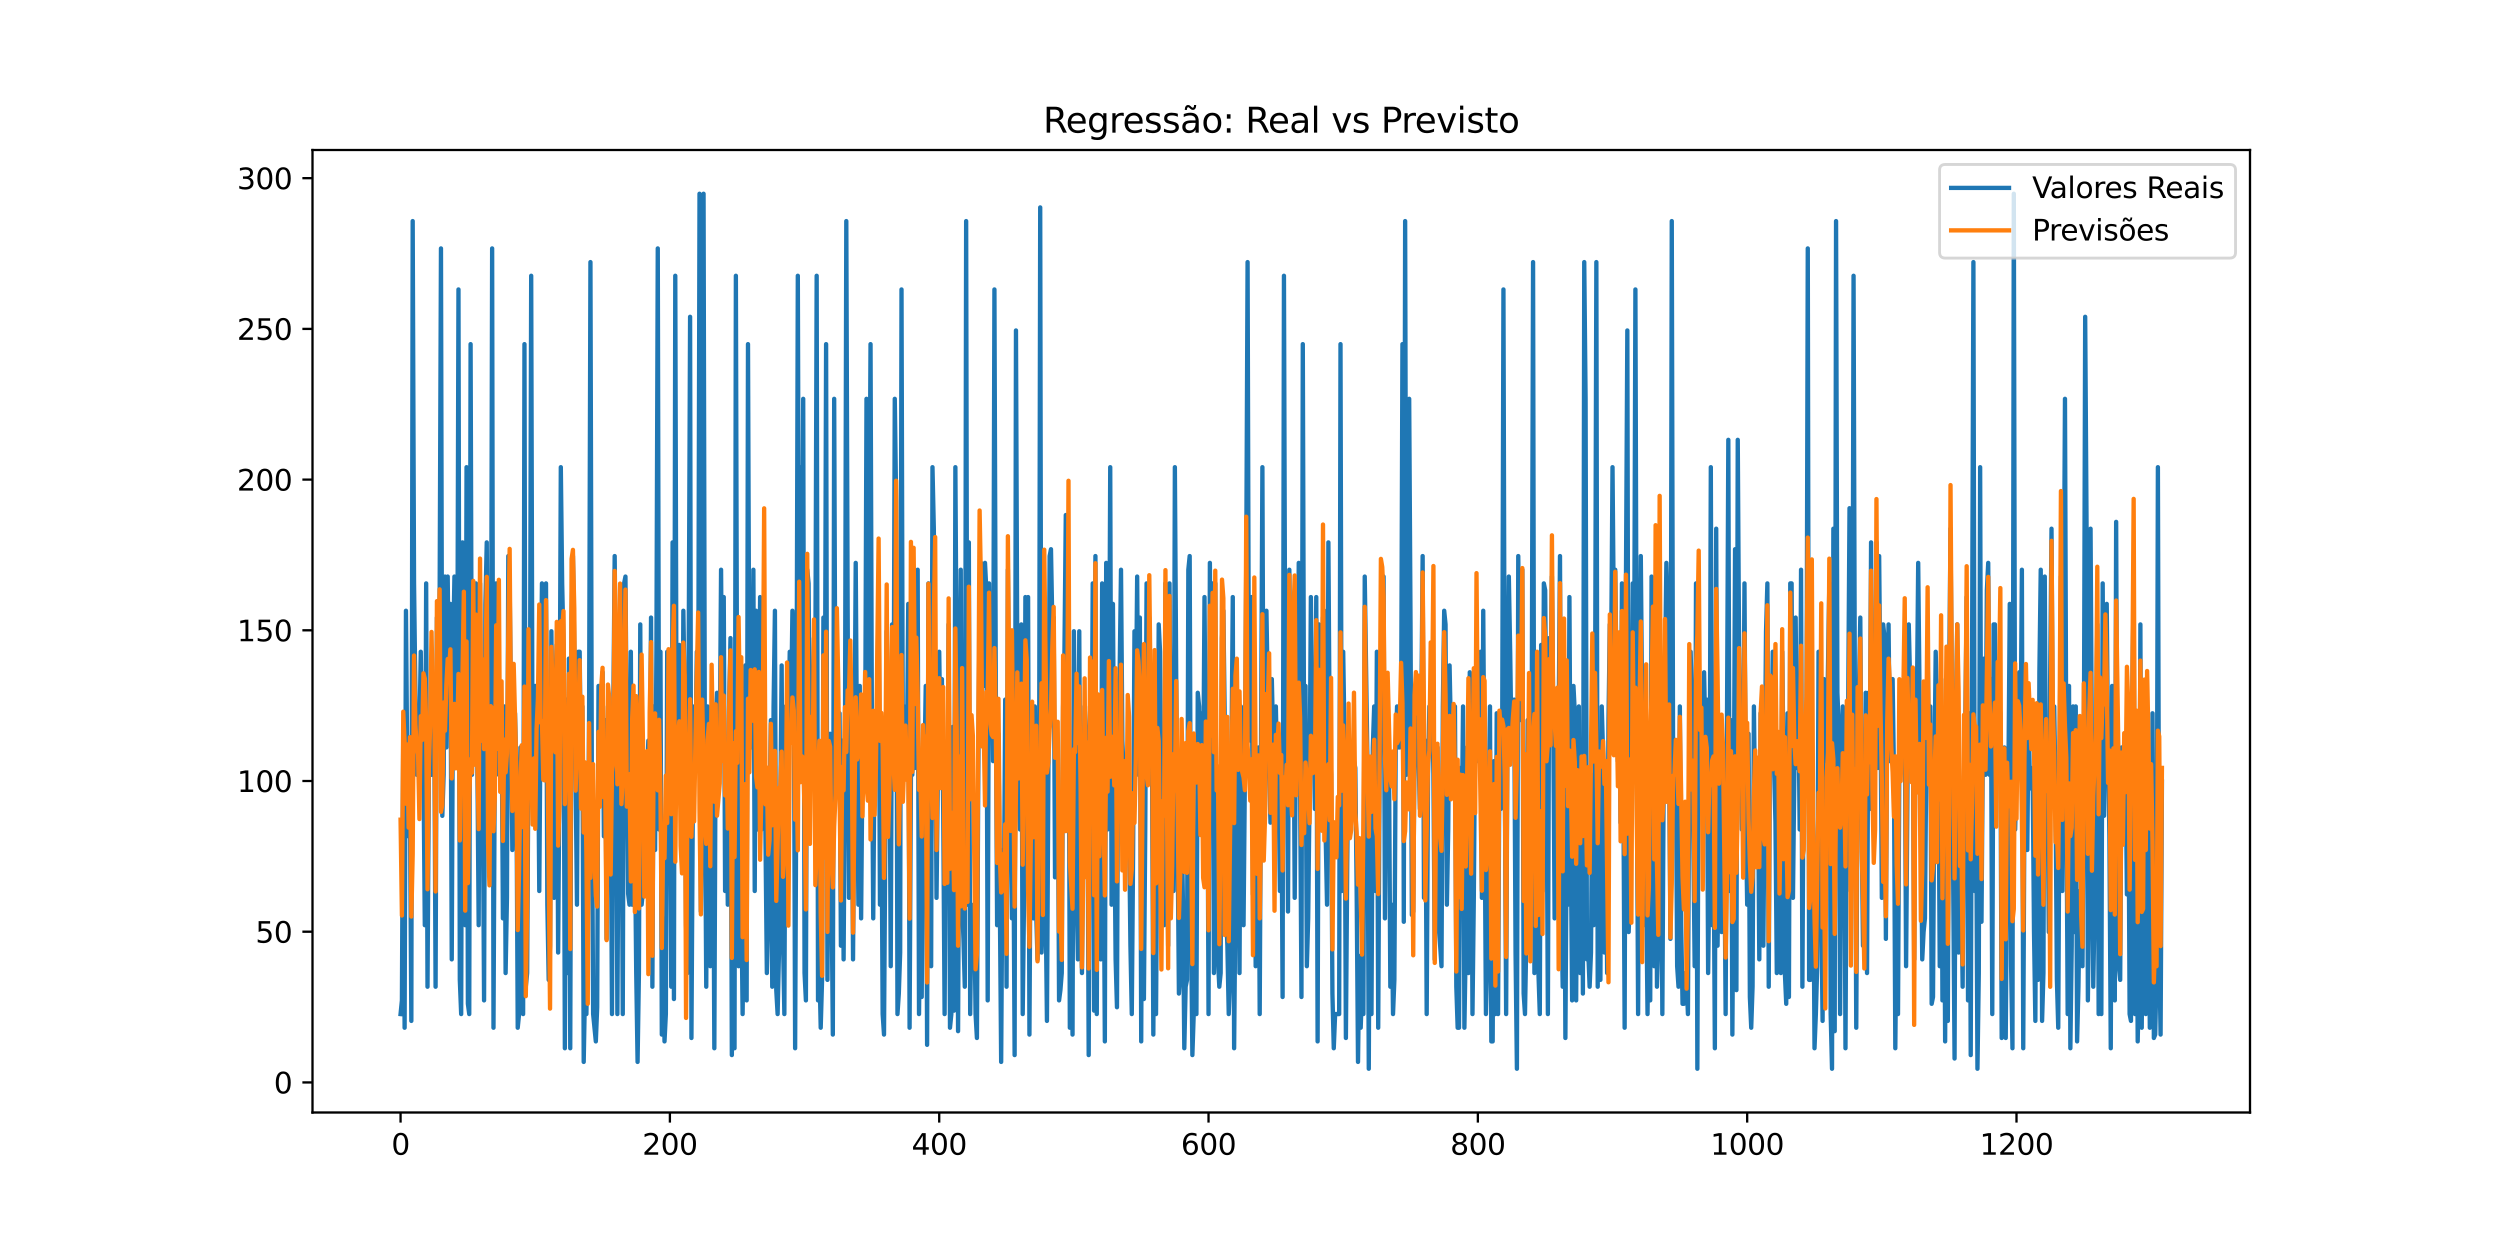 <?xml version="1.0" encoding="utf-8" standalone="no"?>
<!DOCTYPE svg PUBLIC "-//W3C//DTD SVG 1.1//EN"
  "http://www.w3.org/Graphics/SVG/1.1/DTD/svg11.dtd">
<svg xmlns:xlink="http://www.w3.org/1999/xlink" width="864pt" height="432pt" viewBox="0 0 864 432" xmlns="http://www.w3.org/2000/svg" version="1.1">
 <defs>
  <style type="text/css">*{stroke-linejoin: round; stroke-linecap: butt}</style>
 </defs>
 <g id="figure_1">
  <g id="patch_1">
   <path d="M 0 432 
L 864 432 
L 864 0 
L 0 0 
z
" style="fill: #ffffff"/>
  </g>
  <g id="axes_1">
   <g id="patch_2">
    <path d="M 108 384.48 
L 777.6 384.48 
L 777.6 51.84 
L 108 51.84 
z
" style="fill: #ffffff"/>
   </g>
   <g id="matplotlib.axis_1">
    <g id="xtick_1">
     <g id="line2d_1">
      <defs>
       <path id="m5e651c06b2" d="M 0 0 
L 0 3.5 
" style="stroke: #000000; stroke-width: 0.8"/>
      </defs>
      <g>
       <use xlink:href="#m5e651c06b2" x="138.436" y="384.48" style="stroke: #000000; stroke-width: 0.8"/>
      </g>
     </g>
     <g id="text_1">
      <!-- 0 -->
      <g transform="translate(135.255 399.078) scale(0.1 -0.1)">
       <defs>
        <path id="DejaVuSans-30" d="M 2034 4250 
Q 1547 4250 1301 3770 
Q 1056 3291 1056 2328 
Q 1056 1369 1301 889 
Q 1547 409 2034 409 
Q 2525 409 2770 889 
Q 3016 1369 3016 2328 
Q 3016 3291 2770 3770 
Q 2525 4250 2034 4250 
z
M 2034 4750 
Q 2819 4750 3233 4129 
Q 3647 3509 3647 2328 
Q 3647 1150 3233 529 
Q 2819 -91 2034 -91 
Q 1250 -91 836 529 
Q 422 1150 422 2328 
Q 422 3509 836 4129 
Q 1250 4750 2034 4750 
z
" transform="scale(0.016)"/>
       </defs>
       <use xlink:href="#DejaVuSans-30"/>
      </g>
     </g>
    </g>
    <g id="xtick_2">
     <g id="line2d_2">
      <g>
       <use xlink:href="#m5e651c06b2" x="231.514" y="384.48" style="stroke: #000000; stroke-width: 0.8"/>
      </g>
     </g>
     <g id="text_2">
      <!-- 200 -->
      <g transform="translate(221.97 399.078) scale(0.1 -0.1)">
       <defs>
        <path id="DejaVuSans-32" d="M 1228 531 
L 3431 531 
L 3431 0 
L 469 0 
L 469 531 
Q 828 903 1448 1529 
Q 2069 2156 2228 2338 
Q 2531 2678 2651 2914 
Q 2772 3150 2772 3378 
Q 2772 3750 2511 3984 
Q 2250 4219 1831 4219 
Q 1534 4219 1204 4116 
Q 875 4013 500 3803 
L 500 4441 
Q 881 4594 1212 4672 
Q 1544 4750 1819 4750 
Q 2544 4750 2975 4387 
Q 3406 4025 3406 3419 
Q 3406 3131 3298 2873 
Q 3191 2616 2906 2266 
Q 2828 2175 2409 1742 
Q 1991 1309 1228 531 
z
" transform="scale(0.016)"/>
       </defs>
       <use xlink:href="#DejaVuSans-32"/>
       <use xlink:href="#DejaVuSans-30" x="63.623"/>
       <use xlink:href="#DejaVuSans-30" x="127.246"/>
      </g>
     </g>
    </g>
    <g id="xtick_3">
     <g id="line2d_3">
      <g>
       <use xlink:href="#m5e651c06b2" x="324.591" y="384.48" style="stroke: #000000; stroke-width: 0.8"/>
      </g>
     </g>
     <g id="text_3">
      <!-- 400 -->
      <g transform="translate(315.048 399.078) scale(0.1 -0.1)">
       <defs>
        <path id="DejaVuSans-34" d="M 2419 4116 
L 825 1625 
L 2419 1625 
L 2419 4116 
z
M 2253 4666 
L 3047 4666 
L 3047 1625 
L 3713 1625 
L 3713 1100 
L 3047 1100 
L 3047 0 
L 2419 0 
L 2419 1100 
L 313 1100 
L 313 1709 
L 2253 4666 
z
" transform="scale(0.016)"/>
       </defs>
       <use xlink:href="#DejaVuSans-34"/>
       <use xlink:href="#DejaVuSans-30" x="63.623"/>
       <use xlink:href="#DejaVuSans-30" x="127.246"/>
      </g>
     </g>
    </g>
    <g id="xtick_4">
     <g id="line2d_4">
      <g>
       <use xlink:href="#m5e651c06b2" x="417.669" y="384.48" style="stroke: #000000; stroke-width: 0.8"/>
      </g>
     </g>
     <g id="text_4">
      <!-- 600 -->
      <g transform="translate(408.125 399.078) scale(0.1 -0.1)">
       <defs>
        <path id="DejaVuSans-36" d="M 2113 2584 
Q 1688 2584 1439 2293 
Q 1191 2003 1191 1497 
Q 1191 994 1439 701 
Q 1688 409 2113 409 
Q 2538 409 2786 701 
Q 3034 994 3034 1497 
Q 3034 2003 2786 2293 
Q 2538 2584 2113 2584 
z
M 3366 4563 
L 3366 3988 
Q 3128 4100 2886 4159 
Q 2644 4219 2406 4219 
Q 1781 4219 1451 3797 
Q 1122 3375 1075 2522 
Q 1259 2794 1537 2939 
Q 1816 3084 2150 3084 
Q 2853 3084 3261 2657 
Q 3669 2231 3669 1497 
Q 3669 778 3244 343 
Q 2819 -91 2113 -91 
Q 1303 -91 875 529 
Q 447 1150 447 2328 
Q 447 3434 972 4092 
Q 1497 4750 2381 4750 
Q 2619 4750 2861 4703 
Q 3103 4656 3366 4563 
z
" transform="scale(0.016)"/>
       </defs>
       <use xlink:href="#DejaVuSans-36"/>
       <use xlink:href="#DejaVuSans-30" x="63.623"/>
       <use xlink:href="#DejaVuSans-30" x="127.246"/>
      </g>
     </g>
    </g>
    <g id="xtick_5">
     <g id="line2d_5">
      <g>
       <use xlink:href="#m5e651c06b2" x="510.747" y="384.48" style="stroke: #000000; stroke-width: 0.8"/>
      </g>
     </g>
     <g id="text_5">
      <!-- 800 -->
      <g transform="translate(501.203 399.078) scale(0.1 -0.1)">
       <defs>
        <path id="DejaVuSans-38" d="M 2034 2216 
Q 1584 2216 1326 1975 
Q 1069 1734 1069 1313 
Q 1069 891 1326 650 
Q 1584 409 2034 409 
Q 2484 409 2743 651 
Q 3003 894 3003 1313 
Q 3003 1734 2745 1975 
Q 2488 2216 2034 2216 
z
M 1403 2484 
Q 997 2584 770 2862 
Q 544 3141 544 3541 
Q 544 4100 942 4425 
Q 1341 4750 2034 4750 
Q 2731 4750 3128 4425 
Q 3525 4100 3525 3541 
Q 3525 3141 3298 2862 
Q 3072 2584 2669 2484 
Q 3125 2378 3379 2068 
Q 3634 1759 3634 1313 
Q 3634 634 3220 271 
Q 2806 -91 2034 -91 
Q 1263 -91 848 271 
Q 434 634 434 1313 
Q 434 1759 690 2068 
Q 947 2378 1403 2484 
z
M 1172 3481 
Q 1172 3119 1398 2916 
Q 1625 2713 2034 2713 
Q 2441 2713 2670 2916 
Q 2900 3119 2900 3481 
Q 2900 3844 2670 4047 
Q 2441 4250 2034 4250 
Q 1625 4250 1398 4047 
Q 1172 3844 1172 3481 
z
" transform="scale(0.016)"/>
       </defs>
       <use xlink:href="#DejaVuSans-38"/>
       <use xlink:href="#DejaVuSans-30" x="63.623"/>
       <use xlink:href="#DejaVuSans-30" x="127.246"/>
      </g>
     </g>
    </g>
    <g id="xtick_6">
     <g id="line2d_6">
      <g>
       <use xlink:href="#m5e651c06b2" x="603.824" y="384.48" style="stroke: #000000; stroke-width: 0.8"/>
      </g>
     </g>
     <g id="text_6">
      <!-- 1000 -->
      <g transform="translate(591.099 399.078) scale(0.1 -0.1)">
       <defs>
        <path id="DejaVuSans-31" d="M 794 531 
L 1825 531 
L 1825 4091 
L 703 3866 
L 703 4441 
L 1819 4666 
L 2450 4666 
L 2450 531 
L 3481 531 
L 3481 0 
L 794 0 
L 794 531 
z
" transform="scale(0.016)"/>
       </defs>
       <use xlink:href="#DejaVuSans-31"/>
       <use xlink:href="#DejaVuSans-30" x="63.623"/>
       <use xlink:href="#DejaVuSans-30" x="127.246"/>
       <use xlink:href="#DejaVuSans-30" x="190.869"/>
      </g>
     </g>
    </g>
    <g id="xtick_7">
     <g id="line2d_7">
      <g>
       <use xlink:href="#m5e651c06b2" x="696.902" y="384.48" style="stroke: #000000; stroke-width: 0.8"/>
      </g>
     </g>
     <g id="text_7">
      <!-- 1200 -->
      <g transform="translate(684.177 399.078) scale(0.1 -0.1)">
       <use xlink:href="#DejaVuSans-31"/>
       <use xlink:href="#DejaVuSans-32" x="63.623"/>
       <use xlink:href="#DejaVuSans-30" x="127.246"/>
       <use xlink:href="#DejaVuSans-30" x="190.869"/>
      </g>
     </g>
    </g>
   </g>
   <g id="matplotlib.axis_2">
    <g id="ytick_1">
     <g id="line2d_8">
      <defs>
       <path id="m4685c3995d" d="M 0 0 
L -3.5 0 
" style="stroke: #000000; stroke-width: 0.8"/>
      </defs>
      <g>
       <use xlink:href="#m4685c3995d" x="108" y="374.085" style="stroke: #000000; stroke-width: 0.8"/>
      </g>
     </g>
     <g id="text_8">
      <!-- 0 -->
      <g transform="translate(94.638 377.884) scale(0.1 -0.1)">
       <use xlink:href="#DejaVuSans-30"/>
      </g>
     </g>
    </g>
    <g id="ytick_2">
     <g id="line2d_9">
      <g>
       <use xlink:href="#m4685c3995d" x="108" y="322.001" style="stroke: #000000; stroke-width: 0.8"/>
      </g>
     </g>
     <g id="text_9">
      <!-- 50 -->
      <g transform="translate(88.275 325.8) scale(0.1 -0.1)">
       <defs>
        <path id="DejaVuSans-35" d="M 691 4666 
L 3169 4666 
L 3169 4134 
L 1269 4134 
L 1269 2991 
Q 1406 3038 1543 3061 
Q 1681 3084 1819 3084 
Q 2600 3084 3056 2656 
Q 3513 2228 3513 1497 
Q 3513 744 3044 326 
Q 2575 -91 1722 -91 
Q 1428 -91 1123 -41 
Q 819 9 494 109 
L 494 744 
Q 775 591 1075 516 
Q 1375 441 1709 441 
Q 2250 441 2565 725 
Q 2881 1009 2881 1497 
Q 2881 1984 2565 2268 
Q 2250 2553 1709 2553 
Q 1456 2553 1204 2497 
Q 953 2441 691 2322 
L 691 4666 
z
" transform="scale(0.016)"/>
       </defs>
       <use xlink:href="#DejaVuSans-35"/>
       <use xlink:href="#DejaVuSans-30" x="63.623"/>
      </g>
     </g>
    </g>
    <g id="ytick_3">
     <g id="line2d_10">
      <g>
       <use xlink:href="#m4685c3995d" x="108" y="269.916" style="stroke: #000000; stroke-width: 0.8"/>
      </g>
     </g>
     <g id="text_10">
      <!-- 100 -->
      <g transform="translate(81.912 273.716) scale(0.1 -0.1)">
       <use xlink:href="#DejaVuSans-31"/>
       <use xlink:href="#DejaVuSans-30" x="63.623"/>
       <use xlink:href="#DejaVuSans-30" x="127.246"/>
      </g>
     </g>
    </g>
    <g id="ytick_4">
     <g id="line2d_11">
      <g>
       <use xlink:href="#m4685c3995d" x="108" y="217.832" style="stroke: #000000; stroke-width: 0.8"/>
      </g>
     </g>
     <g id="text_11">
      <!-- 150 -->
      <g transform="translate(81.912 221.631) scale(0.1 -0.1)">
       <use xlink:href="#DejaVuSans-31"/>
       <use xlink:href="#DejaVuSans-35" x="63.623"/>
       <use xlink:href="#DejaVuSans-30" x="127.246"/>
      </g>
     </g>
    </g>
    <g id="ytick_5">
     <g id="line2d_12">
      <g>
       <use xlink:href="#m4685c3995d" x="108" y="165.748" style="stroke: #000000; stroke-width: 0.8"/>
      </g>
     </g>
     <g id="text_12">
      <!-- 200 -->
      <g transform="translate(81.912 169.547) scale(0.1 -0.1)">
       <use xlink:href="#DejaVuSans-32"/>
       <use xlink:href="#DejaVuSans-30" x="63.623"/>
       <use xlink:href="#DejaVuSans-30" x="127.246"/>
      </g>
     </g>
    </g>
    <g id="ytick_6">
     <g id="line2d_13">
      <g>
       <use xlink:href="#m4685c3995d" x="108" y="113.664" style="stroke: #000000; stroke-width: 0.8"/>
      </g>
     </g>
     <g id="text_13">
      <!-- 250 -->
      <g transform="translate(81.912 117.463) scale(0.1 -0.1)">
       <use xlink:href="#DejaVuSans-32"/>
       <use xlink:href="#DejaVuSans-35" x="63.623"/>
       <use xlink:href="#DejaVuSans-30" x="127.246"/>
      </g>
     </g>
    </g>
    <g id="ytick_7">
     <g id="line2d_14">
      <g>
       <use xlink:href="#m4685c3995d" x="108" y="61.579" style="stroke: #000000; stroke-width: 0.8"/>
      </g>
     </g>
     <g id="text_14">
      <!-- 300 -->
      <g transform="translate(81.912 65.379) scale(0.1 -0.1)">
       <defs>
        <path id="DejaVuSans-33" d="M 2597 2516 
Q 3050 2419 3304 2112 
Q 3559 1806 3559 1356 
Q 3559 666 3084 287 
Q 2609 -91 1734 -91 
Q 1441 -91 1130 -33 
Q 819 25 488 141 
L 488 750 
Q 750 597 1062 519 
Q 1375 441 1716 441 
Q 2309 441 2620 675 
Q 2931 909 2931 1356 
Q 2931 1769 2642 2001 
Q 2353 2234 1838 2234 
L 1294 2234 
L 1294 2753 
L 1863 2753 
Q 2328 2753 2575 2939 
Q 2822 3125 2822 3475 
Q 2822 3834 2567 4026 
Q 2313 4219 1838 4219 
Q 1578 4219 1281 4162 
Q 984 4106 628 3988 
L 628 4550 
Q 988 4650 1302 4700 
Q 1616 4750 1894 4750 
Q 2613 4750 3031 4423 
Q 3450 4097 3450 3541 
Q 3450 3153 3228 2886 
Q 3006 2619 2597 2516 
z
" transform="scale(0.016)"/>
       </defs>
       <use xlink:href="#DejaVuSans-33"/>
       <use xlink:href="#DejaVuSans-30" x="63.623"/>
       <use xlink:href="#DejaVuSans-30" x="127.246"/>
      </g>
     </g>
    </g>
   </g>
   <g id="line2d_15">
    <path d="M 138.436 350.46 
L 138.902 345.735 
L 139.367 251.235 
L 139.833 355.185 
L 140.298 211.072 
L 140.763 267.772 
L 141.229 289.035 
L 141.694 279.585 
L 142.159 352.822 
L 142.625 76.41 
L 143.09 201.623 
L 143.556 239.423 
L 144.021 267.772 
L 144.486 246.51 
L 144.952 253.597 
L 145.417 225.248 
L 145.883 267.772 
L 146.348 265.41 
L 146.813 319.748 
L 147.279 201.623 
L 147.744 341.01 
L 148.21 267.772 
L 149.14 267.772 
L 149.606 244.148 
L 150.071 244.148 
L 150.536 341.01 
L 151.002 213.435 
L 151.467 218.16 
L 151.933 208.71 
L 152.398 85.86 
L 152.863 281.947 
L 153.329 267.772 
L 153.794 199.26 
L 154.26 258.322 
L 154.725 199.26 
L 155.19 244.148 
L 155.656 208.71 
L 156.121 331.56 
L 156.586 225.248 
L 157.052 199.26 
L 157.517 201.623 
L 157.983 263.048 
L 158.448 100.035 
L 158.913 338.647 
L 159.379 350.46 
L 159.844 187.447 
L 160.31 213.435 
L 160.775 319.748 
L 161.24 161.46 
L 161.706 346.916 
L 162.171 350.46 
L 162.637 118.935 
L 163.102 267.772 
L 163.567 244.148 
L 164.033 253.597 
L 164.498 201.623 
L 165.429 319.748 
L 165.894 201.623 
L 166.36 279.585 
L 166.825 267.772 
L 167.29 345.735 
L 167.756 208.71 
L 168.221 187.447 
L 168.687 274.86 
L 169.152 270.135 
L 169.617 284.31 
L 170.083 85.86 
L 170.548 355.185 
L 171.014 258.322 
L 171.479 201.623 
L 172.41 267.772 
L 172.875 267.772 
L 173.34 244.148 
L 173.806 317.385 
L 174.271 244.148 
L 174.737 336.285 
L 175.202 310.298 
L 175.667 192.173 
L 176.133 201.623 
L 177.064 293.76 
L 177.529 263.048 
L 177.994 246.51 
L 178.46 267.772 
L 178.925 355.185 
L 179.39 350.46 
L 179.856 258.322 
L 180.321 313.841 
L 180.787 350.46 
L 181.252 118.935 
L 181.717 341.01 
L 182.183 336.285 
L 182.648 258.322 
L 183.114 263.048 
L 183.579 95.31 
L 184.044 270.135 
L 184.975 237.06 
L 185.441 246.51 
L 185.906 246.51 
L 186.371 307.935 
L 186.837 244.148 
L 187.302 201.623 
L 187.767 267.772 
L 188.233 213.435 
L 188.698 201.623 
L 189.164 312.66 
L 189.629 338.647 
L 190.094 326.835 
L 190.56 218.16 
L 191.491 310.298 
L 191.956 234.697 
L 192.421 222.885 
L 192.887 329.197 
L 193.352 265.41 
L 193.818 161.46 
L 194.283 201.623 
L 194.748 222.885 
L 195.214 362.272 
L 195.679 241.785 
L 196.144 336.285 
L 196.61 227.61 
L 197.075 362.272 
L 197.541 213.435 
L 198.006 192.173 
L 198.471 225.248 
L 199.402 312.66 
L 199.868 225.248 
L 200.333 225.248 
L 200.798 267.772 
L 201.264 244.148 
L 201.729 366.998 
L 202.194 341.01 
L 202.66 350.46 
L 203.125 322.11 
L 203.591 246.51 
L 204.056 90.585 
L 204.521 263.048 
L 204.987 350.46 
L 205.918 359.91 
L 206.383 348.098 
L 206.848 237.06 
L 207.314 239.423 
L 207.779 263.048 
L 208.245 232.335 
L 208.71 289.035 
L 209.175 248.873 
L 209.641 324.473 
L 210.106 244.148 
L 210.571 251.235 
L 211.037 270.135 
L 211.502 350.46 
L 211.968 244.148 
L 212.433 192.173 
L 212.898 244.148 
L 213.364 350.46 
L 213.829 267.772 
L 214.295 244.148 
L 214.76 246.51 
L 215.225 350.46 
L 215.691 201.623 
L 216.156 199.26 
L 217.087 308.88 
L 217.552 312.66 
L 218.018 225.248 
L 218.483 312.66 
L 218.948 312.66 
L 219.414 289.035 
L 219.879 336.285 
L 220.345 366.998 
L 220.81 336.285 
L 221.275 215.798 
L 221.741 312.66 
L 222.206 307.935 
L 222.672 293.76 
L 223.137 265.41 
L 223.602 267.772 
L 224.068 255.96 
L 224.533 286.673 
L 224.998 213.435 
L 225.464 341.01 
L 225.929 244.148 
L 226.395 293.76 
L 226.86 225.248 
L 227.325 85.86 
L 227.791 286.673 
L 228.256 225.248 
L 228.722 357.548 
L 229.187 317.385 
L 229.652 359.91 
L 230.118 350.46 
L 230.583 225.248 
L 231.049 244.148 
L 231.514 255.96 
L 231.979 341.01 
L 232.445 187.447 
L 232.91 345.262 
L 233.375 95.31 
L 233.841 267.772 
L 234.306 225.248 
L 234.772 222.885 
L 235.237 244.148 
L 235.702 293.76 
L 236.168 211.072 
L 236.633 241.785 
L 237.099 319.748 
L 237.564 336.285 
L 238.495 109.485 
L 238.96 358.729 
L 239.426 279.585 
L 239.891 244.148 
L 240.356 260.685 
L 240.822 225.248 
L 241.287 258.322 
L 241.752 66.96 
L 242.218 315.022 
L 242.683 263.048 
L 243.149 66.96 
L 243.614 267.772 
L 244.079 341.01 
L 244.545 244.148 
L 245.01 260.685 
L 245.476 333.923 
L 245.941 244.148 
L 246.406 263.048 
L 246.872 362.272 
L 247.337 248.873 
L 247.803 239.423 
L 248.268 253.597 
L 248.733 260.685 
L 249.199 196.898 
L 249.664 260.685 
L 250.129 206.347 
L 250.595 307.935 
L 251.06 267.772 
L 251.526 312.66 
L 251.991 244.148 
L 252.456 220.523 
L 252.922 364.635 
L 253.387 312.66 
L 253.853 362.272 
L 254.318 95.31 
L 254.783 267.772 
L 255.249 333.923 
L 255.714 239.423 
L 256.179 307.935 
L 256.645 350.46 
L 257.11 310.298 
L 257.576 229.972 
L 258.041 345.735 
L 258.506 118.935 
L 258.972 244.148 
L 259.437 244.148 
L 259.903 258.322 
L 260.368 196.898 
L 260.833 307.935 
L 261.299 211.072 
L 261.764 286.673 
L 262.23 258.322 
L 262.695 206.347 
L 263.16 286.673 
L 263.626 258.322 
L 264.091 244.148 
L 265.022 336.285 
L 265.487 317.385 
L 266.418 248.873 
L 266.883 341.01 
L 267.349 244.148 
L 267.814 211.072 
L 268.28 342.191 
L 268.745 350.46 
L 269.21 329.197 
L 270.141 229.972 
L 270.607 324.473 
L 271.072 350.46 
L 271.537 244.148 
L 272.003 281.947 
L 272.933 225.248 
L 273.399 244.148 
L 273.864 211.072 
L 274.33 225.248 
L 274.795 362.272 
L 275.26 258.322 
L 275.726 95.31 
L 276.191 244.148 
L 276.657 161.46 
L 277.122 244.148 
L 277.587 137.835 
L 278.053 336.285 
L 278.518 345.735 
L 278.983 196.898 
L 279.449 201.623 
L 279.914 267.772 
L 280.38 234.697 
L 280.845 248.873 
L 281.31 220.523 
L 281.776 234.697 
L 282.241 95.31 
L 282.707 345.735 
L 283.172 333.923 
L 283.637 355.185 
L 284.103 338.647 
L 284.568 213.435 
L 285.034 270.135 
L 285.499 118.935 
L 285.964 338.647 
L 286.43 260.685 
L 286.895 253.597 
L 287.826 357.548 
L 288.291 137.835 
L 288.757 263.048 
L 289.222 244.148 
L 289.687 260.685 
L 290.153 246.51 
L 290.618 326.835 
L 291.084 255.96 
L 291.549 331.56 
L 292.014 260.685 
L 292.48 76.41 
L 292.945 211.072 
L 293.411 310.298 
L 293.876 267.772 
L 294.341 253.597 
L 294.807 331.56 
L 295.737 194.535 
L 296.203 265.41 
L 296.668 312.66 
L 297.134 237.06 
L 297.599 317.385 
L 298.064 263.048 
L 298.53 244.148 
L 298.995 258.322 
L 299.461 137.835 
L 299.926 239.423 
L 300.391 199.26 
L 300.857 118.935 
L 301.322 248.873 
L 301.787 317.385 
L 302.253 258.322 
L 302.718 260.685 
L 303.184 244.148 
L 303.649 206.347 
L 304.114 312.66 
L 304.58 270.135 
L 305.045 350.46 
L 305.511 357.548 
L 306.441 218.16 
L 306.907 258.322 
L 307.372 244.148 
L 307.838 333.923 
L 308.303 215.798 
L 308.768 270.135 
L 309.234 137.835 
L 309.699 173.273 
L 310.164 350.46 
L 310.63 343.373 
L 311.095 329.197 
L 311.561 100.035 
L 312.026 267.772 
L 312.491 244.148 
L 312.957 267.772 
L 313.422 263.048 
L 313.888 208.71 
L 314.353 355.185 
L 314.818 267.772 
L 315.284 267.772 
L 315.749 244.148 
L 316.215 265.41 
L 316.68 244.148 
L 317.145 196.898 
L 317.611 350.46 
L 318.076 307.935 
L 318.541 344.554 
L 319.007 267.772 
L 319.472 265.41 
L 319.938 237.06 
L 320.403 361.091 
L 320.868 201.623 
L 321.799 333.923 
L 322.265 161.46 
L 322.73 182.722 
L 323.195 239.423 
L 323.661 310.298 
L 324.591 225.248 
L 325.057 258.322 
L 325.522 234.697 
L 325.988 281.947 
L 326.453 350.46 
L 326.918 267.772 
L 327.384 291.397 
L 327.849 215.798 
L 328.315 355.185 
L 328.78 350.46 
L 329.245 251.235 
L 329.711 349.279 
L 330.176 161.46 
L 330.642 237.06 
L 331.107 356.366 
L 331.572 260.685 
L 332.038 196.898 
L 332.503 312.66 
L 332.968 324.473 
L 333.434 341.01 
L 333.899 76.41 
L 334.365 312.66 
L 334.83 187.447 
L 335.295 350.46 
L 335.761 312.66 
L 336.226 331.56 
L 336.692 312.66 
L 337.157 350.46 
L 337.622 358.729 
L 338.088 267.772 
L 338.553 208.71 
L 339.019 194.535 
L 339.484 234.697 
L 339.949 237.06 
L 340.415 194.535 
L 340.88 203.985 
L 341.345 345.735 
L 341.811 201.623 
L 342.276 234.697 
L 342.742 215.798 
L 343.207 263.048 
L 343.672 100.035 
L 344.138 234.697 
L 344.603 319.748 
L 345.069 253.597 
L 345.999 366.998 
L 346.465 293.76 
L 346.93 315.022 
L 347.395 241.785 
L 347.861 341.01 
L 348.326 196.898 
L 348.792 267.772 
L 349.257 284.31 
L 349.722 317.385 
L 350.188 284.31 
L 350.653 364.635 
L 351.119 114.21 
L 351.584 232.335 
L 352.049 267.772 
L 352.515 286.673 
L 352.98 215.798 
L 353.446 350.46 
L 353.911 310.298 
L 354.376 206.347 
L 354.842 267.772 
L 355.307 206.347 
L 355.772 357.548 
L 356.238 274.86 
L 356.703 244.148 
L 357.169 317.385 
L 357.634 244.148 
L 358.099 315.022 
L 358.565 331.56 
L 359.03 317.385 
L 359.496 71.685 
L 359.961 329.197 
L 360.426 315.022 
L 360.892 215.798 
L 361.357 310.298 
L 361.823 352.822 
L 362.753 192.173 
L 363.219 189.81 
L 363.684 215.798 
L 364.149 213.435 
L 364.615 303.21 
L 365.08 251.235 
L 365.546 255.96 
L 366.011 345.735 
L 366.476 342.191 
L 366.942 336.285 
L 367.407 244.148 
L 367.873 225.248 
L 368.338 177.998 
L 368.803 227.61 
L 369.269 206.347 
L 369.734 355.185 
L 370.2 307.935 
L 370.665 357.548 
L 371.13 218.16 
L 372.061 307.935 
L 372.526 331.56 
L 372.992 218.16 
L 373.457 307.935 
L 373.923 336.285 
L 374.388 274.86 
L 374.853 244.148 
L 375.319 253.597 
L 375.784 260.685 
L 376.25 364.635 
L 376.715 244.148 
L 377.18 286.673 
L 377.646 201.623 
L 378.111 349.279 
L 378.576 192.173 
L 379.042 350.46 
L 379.507 248.873 
L 379.973 258.322 
L 380.438 331.56 
L 380.903 201.623 
L 381.834 359.91 
L 382.3 194.535 
L 382.765 286.673 
L 383.23 263.048 
L 383.696 161.46 
L 384.161 312.66 
L 384.627 208.71 
L 385.092 279.585 
L 385.557 331.56 
L 386.023 348.098 
L 386.488 239.423 
L 386.953 232.335 
L 387.419 196.898 
L 387.884 255.96 
L 388.35 267.772 
L 388.815 289.035 
L 389.28 265.41 
L 389.746 267.772 
L 390.211 286.673 
L 390.677 326.835 
L 391.142 350.46 
L 391.607 293.76 
L 392.073 218.16 
L 392.538 248.873 
L 393.004 199.26 
L 393.469 267.772 
L 393.934 213.435 
L 394.4 359.91 
L 394.865 244.148 
L 395.33 345.262 
L 395.796 286.673 
L 396.261 201.623 
L 396.727 213.435 
L 397.192 213.435 
L 397.657 267.772 
L 398.123 258.322 
L 398.588 357.548 
L 399.054 286.673 
L 399.519 350.46 
L 400.45 215.798 
L 400.915 225.248 
L 401.38 315.022 
L 401.846 263.048 
L 402.311 319.748 
L 402.777 201.623 
L 403.242 244.148 
L 403.707 326.835 
L 404.173 201.623 
L 404.638 279.585 
L 405.104 248.873 
L 405.569 307.935 
L 406.034 161.46 
L 406.5 234.697 
L 407.431 343.373 
L 407.896 336.285 
L 408.361 279.585 
L 408.827 312.66 
L 409.292 362.272 
L 409.757 341.01 
L 410.223 338.647 
L 410.688 196.898 
L 411.154 192.173 
L 411.619 319.748 
L 412.084 364.635 
L 412.55 350.46 
L 413.015 305.572 
L 413.481 350.46 
L 413.946 239.423 
L 414.411 244.148 
L 414.877 284.31 
L 415.342 246.51 
L 415.808 274.86 
L 416.273 206.347 
L 416.738 267.772 
L 417.204 239.423 
L 417.669 350.46 
L 418.134 194.535 
L 418.6 272.498 
L 419.065 201.623 
L 419.531 336.285 
L 419.996 201.623 
L 420.461 331.56 
L 420.927 331.56 
L 421.392 341.01 
L 421.858 336.285 
L 422.323 220.523 
L 422.788 211.072 
L 423.254 246.51 
L 423.719 315.022 
L 424.184 326.835 
L 424.65 350.46 
L 425.115 338.647 
L 425.581 263.048 
L 426.046 206.347 
L 426.511 362.272 
L 427.442 255.96 
L 427.908 258.322 
L 428.373 336.285 
L 428.838 244.148 
L 429.304 303.21 
L 429.769 319.748 
L 430.235 267.772 
L 430.7 194.535 
L 431.165 90.585 
L 431.631 248.873 
L 432.096 255.96 
L 432.561 206.347 
L 433.027 309.116 
L 433.492 258.322 
L 433.958 333.923 
L 434.423 279.585 
L 434.888 258.322 
L 435.354 350.46 
L 436.285 161.46 
L 436.75 289.035 
L 437.215 241.785 
L 437.681 211.072 
L 438.612 267.772 
L 439.077 284.31 
L 439.542 234.697 
L 440.008 255.96 
L 440.473 289.035 
L 440.938 244.148 
L 441.404 267.772 
L 441.869 270.135 
L 442.335 307.935 
L 442.8 260.685 
L 443.265 344.554 
L 443.731 95.31 
L 444.196 244.148 
L 444.662 234.697 
L 445.127 315.022 
L 445.592 196.898 
L 446.058 244.148 
L 446.523 267.772 
L 446.988 229.972 
L 447.454 310.298 
L 447.919 244.148 
L 448.385 255.96 
L 448.85 194.535 
L 449.781 344.554 
L 450.246 118.935 
L 450.712 267.772 
L 451.177 237.06 
L 451.642 333.923 
L 452.108 317.385 
L 452.573 274.86 
L 453.039 206.347 
L 453.504 255.96 
L 453.969 253.597 
L 454.435 279.585 
L 454.9 206.347 
L 455.365 359.91 
L 455.831 215.798 
L 456.296 258.322 
L 456.762 258.322 
L 457.227 213.435 
L 457.692 211.072 
L 458.158 289.035 
L 458.623 312.66 
L 459.089 187.447 
L 459.554 258.322 
L 460.019 267.772 
L 460.485 343.373 
L 460.95 362.272 
L 461.416 350.46 
L 462.812 350.46 
L 463.277 118.935 
L 463.742 307.935 
L 464.208 225.248 
L 464.673 255.96 
L 465.139 358.729 
L 465.604 298.485 
L 466.069 255.96 
L 466.535 267.772 
L 467 258.322 
L 468.396 265.41 
L 468.862 307.935 
L 469.327 366.998 
L 469.792 330.379 
L 470.258 355.185 
L 470.723 341.01 
L 471.189 350.46 
L 471.654 199.26 
L 472.585 263.048 
L 473.05 369.36 
L 473.516 263.048 
L 473.981 350.46 
L 474.446 258.322 
L 474.912 244.148 
L 475.377 307.935 
L 475.843 225.248 
L 476.308 355.185 
L 476.773 267.772 
L 477.239 239.423 
L 477.704 244.148 
L 478.169 199.26 
L 478.635 317.385 
L 479.1 246.51 
L 479.566 255.96 
L 480.031 263.048 
L 480.496 341.01 
L 480.962 312.66 
L 481.427 350.46 
L 481.893 338.647 
L 482.358 258.322 
L 482.823 244.148 
L 483.289 258.322 
L 483.754 258.322 
L 484.22 251.235 
L 484.685 118.935 
L 485.15 318.566 
L 485.616 76.41 
L 486.081 267.772 
L 486.546 263.048 
L 487.012 137.835 
L 487.477 215.798 
L 487.943 316.204 
L 488.408 315.022 
L 488.873 258.322 
L 489.339 244.148 
L 489.804 263.048 
L 490.27 263.048 
L 490.735 279.585 
L 491.2 246.51 
L 491.666 192.173 
L 492.131 310.298 
L 492.596 255.96 
L 493.062 350.46 
L 493.527 267.772 
L 493.993 244.148 
L 494.458 244.148 
L 494.923 239.423 
L 495.389 267.772 
L 495.854 331.56 
L 496.32 263.048 
L 496.785 258.322 
L 497.25 319.748 
L 498.181 333.923 
L 498.647 244.148 
L 499.112 211.072 
L 499.577 215.798 
L 500.043 312.66 
L 500.508 286.673 
L 500.973 229.972 
L 501.439 253.597 
L 501.904 263.048 
L 502.37 267.772 
L 502.835 244.148 
L 503.3 341.01 
L 503.766 355.185 
L 504.231 355.185 
L 504.697 265.41 
L 505.162 289.035 
L 505.627 244.148 
L 506.093 355.185 
L 506.558 326.835 
L 507.024 258.322 
L 507.489 336.285 
L 507.954 232.335 
L 508.42 258.322 
L 508.885 350.46 
L 509.35 310.298 
L 509.816 248.873 
L 510.281 225.248 
L 510.747 263.048 
L 511.212 258.322 
L 511.677 225.248 
L 512.143 310.298 
L 512.608 211.072 
L 513.539 350.46 
L 514.004 331.56 
L 514.47 279.585 
L 514.935 244.148 
L 515.4 359.91 
L 515.866 359.91 
L 516.331 263.048 
L 516.797 350.46 
L 517.262 246.51 
L 517.727 350.46 
L 518.193 263.048 
L 518.658 279.585 
L 519.124 267.772 
L 519.589 100.035 
L 520.054 267.772 
L 520.52 350.46 
L 520.985 248.873 
L 521.451 199.26 
L 521.916 225.248 
L 522.381 258.322 
L 522.847 258.322 
L 523.312 241.785 
L 523.777 329.197 
L 524.243 369.36 
L 524.708 192.173 
L 525.174 234.697 
L 525.639 248.873 
L 526.104 196.898 
L 526.57 343.373 
L 527.035 350.46 
L 527.501 324.473 
L 527.966 248.873 
L 528.431 317.385 
L 528.897 270.135 
L 529.362 248.873 
L 529.828 90.585 
L 530.293 336.285 
L 530.758 333.923 
L 531.224 267.772 
L 531.689 336.285 
L 532.154 350.46 
L 532.62 222.885 
L 533.085 307.935 
L 533.551 201.623 
L 534.016 203.985 
L 534.481 263.048 
L 534.947 350.46 
L 535.412 220.523 
L 535.878 237.06 
L 536.343 199.26 
L 536.808 248.873 
L 537.274 317.385 
L 537.739 255.96 
L 538.205 267.772 
L 538.67 248.873 
L 539.135 192.173 
L 539.601 312.66 
L 540.066 341.01 
L 540.531 258.322 
L 540.997 358.729 
L 541.462 286.673 
L 541.928 312.66 
L 542.393 206.347 
L 542.858 291.397 
L 543.324 345.735 
L 543.789 237.06 
L 544.255 246.51 
L 544.72 345.735 
L 545.185 267.772 
L 545.651 244.148 
L 546.116 336.285 
L 546.581 255.96 
L 547.047 343.373 
L 547.512 90.585 
L 547.978 137.835 
L 548.443 331.56 
L 548.908 329.197 
L 549.374 341.01 
L 549.839 329.197 
L 550.305 267.772 
L 550.77 319.748 
L 551.235 251.235 
L 551.701 90.585 
L 552.166 341.01 
L 552.632 260.685 
L 553.097 338.647 
L 553.562 244.148 
L 554.028 260.685 
L 554.493 329.197 
L 554.958 267.772 
L 555.424 336.285 
L 555.889 248.873 
L 556.355 215.798 
L 556.82 225.248 
L 557.285 161.46 
L 557.751 215.798 
L 558.216 196.898 
L 558.682 234.697 
L 559.147 263.048 
L 559.612 225.248 
L 560.078 284.31 
L 560.543 201.623 
L 561.009 267.772 
L 561.474 355.185 
L 561.939 199.26 
L 562.405 114.21 
L 562.87 322.11 
L 563.335 307.935 
L 563.801 263.048 
L 564.266 201.623 
L 564.732 244.148 
L 565.197 100.035 
L 565.662 258.322 
L 566.128 350.46 
L 566.593 248.873 
L 567.059 192.173 
L 567.524 244.148 
L 567.989 319.748 
L 568.455 263.048 
L 569.385 350.46 
L 569.851 309.116 
L 570.316 345.735 
L 570.782 199.26 
L 571.247 201.623 
L 571.712 333.923 
L 572.178 199.26 
L 572.643 341.01 
L 573.109 324.473 
L 573.574 215.798 
L 574.039 267.772 
L 574.505 350.46 
L 574.97 267.772 
L 575.901 194.535 
L 576.366 211.072 
L 576.832 258.322 
L 577.297 324.473 
L 577.762 76.41 
L 578.228 267.772 
L 578.693 260.685 
L 579.159 260.685 
L 579.624 333.923 
L 580.089 341.01 
L 580.555 244.148 
L 581.02 319.748 
L 581.486 346.916 
L 581.951 346.916 
L 582.416 336.285 
L 582.882 338.647 
L 583.347 350.46 
L 583.813 263.048 
L 584.278 225.248 
L 584.743 244.148 
L 585.674 333.923 
L 586.139 201.623 
L 586.605 369.36 
L 587.07 244.148 
L 587.536 246.51 
L 588.001 244.148 
L 588.466 270.135 
L 588.932 232.335 
L 589.397 255.96 
L 589.863 241.785 
L 590.328 336.285 
L 590.793 298.485 
L 591.259 161.46 
L 591.724 319.748 
L 592.189 286.673 
L 592.655 362.272 
L 593.12 182.722 
L 593.586 326.835 
L 594.051 286.673 
L 594.516 267.772 
L 594.982 322.11 
L 595.447 317.385 
L 595.913 289.035 
L 596.378 350.46 
L 597.309 152.01 
L 597.774 307.935 
L 598.24 248.873 
L 598.705 357.548 
L 599.17 286.673 
L 599.636 189.81 
L 600.101 342.191 
L 600.566 152.01 
L 601.032 225.248 
L 601.497 263.048 
L 601.963 286.673 
L 602.428 270.135 
L 602.893 201.623 
L 603.359 281.947 
L 603.824 312.66 
L 604.29 253.597 
L 604.755 344.554 
L 605.22 355.185 
L 605.686 341.01 
L 606.151 244.148 
L 606.617 286.673 
L 607.082 289.035 
L 607.547 267.772 
L 608.013 331.56 
L 608.478 246.51 
L 608.943 246.51 
L 609.409 326.835 
L 610.34 218.16 
L 610.805 201.623 
L 611.27 341.01 
L 611.736 244.148 
L 612.201 260.685 
L 612.667 225.248 
L 613.132 265.41 
L 613.597 284.31 
L 614.063 336.285 
L 614.528 255.96 
L 614.993 258.322 
L 615.459 336.285 
L 615.924 225.248 
L 616.39 263.048 
L 616.855 336.285 
L 617.32 346.916 
L 617.786 246.51 
L 618.251 344.554 
L 618.717 201.623 
L 619.182 201.623 
L 619.647 310.298 
L 620.113 267.772 
L 620.578 213.435 
L 621.044 265.41 
L 621.509 241.785 
L 621.974 286.673 
L 622.44 196.898 
L 622.905 341.01 
L 623.37 253.597 
L 623.836 263.048 
L 624.301 267.772 
L 624.767 85.86 
L 625.232 338.647 
L 625.697 338.647 
L 626.163 267.772 
L 626.628 289.035 
L 627.094 362.272 
L 627.559 350.46 
L 628.024 333.923 
L 628.49 225.248 
L 628.955 286.673 
L 629.421 312.66 
L 629.886 352.822 
L 630.351 234.697 
L 630.817 263.048 
L 631.282 260.685 
L 632.213 201.623 
L 632.678 350.46 
L 633.144 369.36 
L 633.609 182.722 
L 634.074 356.366 
L 634.54 76.41 
L 635.005 239.423 
L 635.471 251.235 
L 635.936 350.46 
L 636.401 267.772 
L 636.867 244.148 
L 637.332 260.685 
L 637.797 362.272 
L 638.263 267.772 
L 638.728 244.148 
L 639.194 175.635 
L 639.659 307.935 
L 640.124 286.673 
L 640.59 95.31 
L 641.055 246.51 
L 641.521 355.185 
L 641.986 263.048 
L 642.917 213.435 
L 643.382 284.31 
L 643.848 326.835 
L 644.313 326.835 
L 644.778 239.423 
L 645.244 336.285 
L 645.709 239.423 
L 646.174 279.585 
L 646.64 187.447 
L 647.105 267.772 
L 647.571 270.135 
L 648.036 263.048 
L 648.501 187.447 
L 648.967 265.41 
L 649.432 192.173 
L 649.898 244.148 
L 650.363 310.298 
L 650.828 215.798 
L 651.294 220.523 
L 651.759 324.473 
L 652.225 239.423 
L 652.69 215.798 
L 653.155 263.048 
L 654.086 234.697 
L 654.551 267.772 
L 655.017 362.272 
L 655.482 312.66 
L 655.948 350.46 
L 656.413 263.048 
L 656.878 265.41 
L 657.344 244.148 
L 657.809 246.51 
L 658.275 244.148 
L 658.74 333.923 
L 659.671 215.798 
L 660.602 255.96 
L 661.067 248.873 
L 661.532 331.56 
L 661.998 246.51 
L 662.463 244.148 
L 662.928 194.535 
L 664.325 331.56 
L 664.79 322.11 
L 665.255 317.385 
L 665.721 263.048 
L 666.186 225.248 
L 666.652 265.41 
L 667.117 244.148 
L 667.582 346.916 
L 668.048 344.554 
L 668.513 267.772 
L 668.978 225.248 
L 669.444 244.148 
L 669.909 258.322 
L 670.375 333.923 
L 670.84 234.697 
L 671.305 345.735 
L 671.771 267.772 
L 672.236 359.91 
L 672.702 263.048 
L 673.167 352.822 
L 673.632 234.697 
L 674.098 182.722 
L 675.494 365.816 
L 675.959 246.51 
L 676.425 215.798 
L 676.89 329.197 
L 677.355 312.66 
L 677.821 303.21 
L 678.286 341.01 
L 678.752 267.772 
L 679.217 248.873 
L 679.682 206.347 
L 680.148 345.735 
L 680.613 246.51 
L 681.079 364.635 
L 682.009 90.585 
L 682.475 307.935 
L 682.94 272.498 
L 683.406 369.36 
L 683.871 336.285 
L 684.336 161.46 
L 684.802 318.566 
L 685.267 258.322 
L 685.732 227.61 
L 686.198 267.772 
L 686.663 203.985 
L 687.129 194.535 
L 687.594 267.772 
L 688.059 234.697 
L 688.525 350.46 
L 688.99 215.798 
L 689.456 215.798 
L 689.921 267.772 
L 690.386 241.785 
L 691.317 246.51 
L 691.782 358.729 
L 692.248 350.46 
L 692.713 258.322 
L 693.179 358.729 
L 693.644 298.485 
L 694.109 267.772 
L 694.575 208.71 
L 695.04 333.923 
L 695.506 362.272 
L 695.971 66.96 
L 696.436 286.673 
L 696.902 267.772 
L 697.367 234.697 
L 697.833 232.335 
L 698.298 258.322 
L 698.763 196.898 
L 699.229 362.272 
L 699.694 267.772 
L 700.159 263.048 
L 700.625 293.76 
L 701.09 246.51 
L 701.556 272.498 
L 702.021 265.41 
L 702.486 267.772 
L 702.952 322.11 
L 703.417 352.822 
L 703.883 244.148 
L 704.348 338.647 
L 704.813 232.335 
L 705.279 196.898 
L 705.744 352.822 
L 706.21 336.285 
L 706.675 199.26 
L 707.14 286.673 
L 707.606 265.41 
L 708.071 322.11 
L 708.536 234.697 
L 709.002 182.722 
L 709.467 263.048 
L 709.933 244.148 
L 710.398 274.86 
L 710.863 338.647 
L 711.329 355.185 
L 711.794 265.41 
L 712.26 199.26 
L 712.725 307.935 
L 713.656 137.835 
L 714.121 267.772 
L 714.586 350.46 
L 715.052 237.06 
L 715.517 362.272 
L 715.983 326.835 
L 716.448 244.148 
L 716.913 322.11 
L 717.379 244.148 
L 717.844 359.91 
L 718.31 341.01 
L 718.775 307.935 
L 719.24 331.56 
L 719.706 333.923 
L 720.171 265.41 
L 720.637 109.485 
L 721.102 180.36 
L 721.567 345.735 
L 722.033 307.935 
L 722.498 182.722 
L 723.429 341.01 
L 723.894 312.66 
L 724.825 215.798 
L 725.29 350.46 
L 725.756 263.048 
L 726.221 350.46 
L 726.687 201.623 
L 727.152 281.947 
L 727.617 225.248 
L 728.083 208.71 
L 728.548 260.685 
L 729.014 289.035 
L 729.479 362.272 
L 729.944 237.06 
L 730.41 336.285 
L 730.875 345.735 
L 731.34 180.36 
L 731.806 307.935 
L 732.271 333.923 
L 732.737 338.647 
L 733.202 258.322 
L 733.667 267.772 
L 734.133 267.772 
L 734.598 263.048 
L 735.064 309.116 
L 735.529 258.322 
L 735.994 350.46 
L 736.46 352.822 
L 736.925 241.785 
L 737.39 201.623 
L 737.856 350.46 
L 738.321 267.772 
L 738.787 359.91 
L 739.252 336.285 
L 739.717 215.798 
L 740.183 355.185 
L 740.648 289.035 
L 741.114 296.123 
L 741.579 350.46 
L 742.044 312.66 
L 742.51 286.673 
L 742.975 355.185 
L 743.441 326.835 
L 743.906 246.51 
L 744.371 358.729 
L 744.837 357.548 
L 745.302 336.285 
L 745.767 161.46 
L 746.233 329.197 
L 746.698 357.548 
L 747.164 270.135 
L 747.164 270.135 
" clip-path="url(#p80f65482ba)" style="fill: none; stroke: #1f77b4; stroke-width: 1.5; stroke-linecap: square"/>
   </g>
   <g id="line2d_16">
    <path d="M 138.436 283.286 
L 138.902 316.396 
L 139.367 245.961 
L 139.833 256.622 
L 140.298 277.771 
L 140.763 257.283 
L 141.229 286.033 
L 141.694 254.761 
L 142.159 316.754 
L 142.625 295.324 
L 143.09 226.55 
L 143.556 250.349 
L 144.021 258.121 
L 144.486 260.662 
L 144.952 283.068 
L 145.417 247.509 
L 145.883 255.773 
L 146.348 232.708 
L 146.813 234.473 
L 147.279 249.742 
L 147.744 307.332 
L 148.21 265.246 
L 148.675 250.007 
L 149.14 218.406 
L 149.606 244.791 
L 150.071 238.749 
L 150.536 308.087 
L 151.002 207.757 
L 151.467 228.229 
L 151.933 203.678 
L 152.398 280.584 
L 152.863 278.193 
L 153.329 242.772 
L 153.794 252.533 
L 154.26 236.709 
L 154.725 227.75 
L 155.19 231.115 
L 155.656 224.409 
L 156.121 269.035 
L 156.586 260 
L 157.052 243.261 
L 157.517 265.523 
L 157.983 257.028 
L 158.448 232.922 
L 158.913 290.462 
L 159.379 252.222 
L 159.844 232.766 
L 160.31 204.509 
L 160.775 314.717 
L 161.24 221.701 
L 161.706 305.206 
L 162.171 275.54 
L 162.637 262.383 
L 163.102 267.071 
L 163.567 200.754 
L 164.033 264.284 
L 164.498 212.407 
L 164.963 261.167 
L 165.429 286.545 
L 165.894 193.046 
L 166.36 256.012 
L 166.825 227.892 
L 167.29 258.889 
L 167.756 234.118 
L 168.221 199.358 
L 168.687 291.67 
L 169.152 305.982 
L 169.617 244.051 
L 170.083 244.821 
L 170.548 287.282 
L 171.014 275.334 
L 171.479 216.104 
L 171.944 258.802 
L 172.41 200.379 
L 172.875 273.662 
L 173.34 235.467 
L 173.806 290.638 
L 174.271 255.597 
L 174.737 266.938 
L 175.202 260.356 
L 175.667 219.534 
L 176.133 189.7 
L 176.598 249.926 
L 177.064 280.272 
L 177.529 229.432 
L 178.46 266.395 
L 178.925 321.428 
L 179.39 300.976 
L 179.856 272.194 
L 180.321 257.554 
L 180.787 285.854 
L 181.252 237.28 
L 181.717 344.271 
L 182.183 311.383 
L 182.648 217.481 
L 183.114 269.134 
L 183.579 262.661 
L 184.044 284.965 
L 184.51 262.106 
L 184.975 286.423 
L 185.441 251.882 
L 185.906 241.451 
L 186.371 208.931 
L 186.837 249.718 
L 187.302 249.103 
L 187.767 269.484 
L 188.233 269.707 
L 188.698 207.4 
L 190.094 348.575 
L 190.56 223.56 
L 191.025 241.699 
L 191.491 254.095 
L 191.956 259.995 
L 192.421 214.919 
L 192.887 292.243 
L 193.352 278.504 
L 193.818 214.702 
L 194.283 217.517 
L 194.748 211.18 
L 195.214 277.9 
L 195.679 254.616 
L 196.144 271.641 
L 196.61 232.883 
L 197.075 328.003 
L 197.541 193.16 
L 198.006 190.037 
L 198.471 210.251 
L 198.937 273.239 
L 199.402 258.33 
L 199.868 249.643 
L 200.333 228.155 
L 200.798 279.44 
L 201.264 240.782 
L 201.729 287.722 
L 202.194 263.465 
L 202.66 295.232 
L 203.125 346.912 
L 203.591 249.901 
L 204.056 303.394 
L 204.521 280.866 
L 204.987 264.095 
L 205.452 297.303 
L 205.918 309.489 
L 206.383 313.308 
L 206.848 252.927 
L 207.314 278.8 
L 207.779 237.461 
L 208.245 230.793 
L 208.71 275.573 
L 209.175 272.128 
L 209.641 324.912 
L 210.106 236.588 
L 210.571 241.247 
L 211.037 302.232 
L 211.502 266.873 
L 211.968 263.124 
L 212.433 197.317 
L 213.364 271.059 
L 213.829 230.419 
L 214.295 201.684 
L 214.76 277.892 
L 215.225 269.456 
L 215.691 228.988 
L 216.156 203.763 
L 216.622 278.776 
L 217.087 275.11 
L 217.552 267.557 
L 218.018 304.626 
L 218.483 248.212 
L 218.948 236.95 
L 219.414 315.178 
L 219.879 240.589 
L 220.345 253.056 
L 220.81 313.97 
L 221.275 256.763 
L 221.741 226.228 
L 222.206 256.424 
L 222.672 309.858 
L 223.137 291.31 
L 223.602 259.625 
L 224.068 336.656 
L 224.533 246.109 
L 224.998 221.9 
L 225.464 330.313 
L 225.929 253.462 
L 226.395 246.552 
L 226.86 269.964 
L 227.325 273.131 
L 227.791 248.765 
L 228.256 274.329 
L 228.722 327.624 
L 229.187 286.999 
L 229.652 296.604 
L 230.118 268.058 
L 230.583 284.431 
L 231.049 224.37 
L 231.979 281.391 
L 232.445 224.975 
L 232.91 209.36 
L 233.375 297.808 
L 233.841 252.96 
L 234.306 254.326 
L 234.772 249.279 
L 235.237 292.421 
L 235.702 301.834 
L 236.168 222.078 
L 236.633 233.44 
L 237.099 351.801 
L 237.564 274.119 
L 238.029 260.932 
L 238.495 241.652 
L 238.96 289.189 
L 239.426 272.514 
L 239.891 283.879 
L 240.356 255.146 
L 241.287 211.689 
L 241.752 280.133 
L 242.218 316.008 
L 242.683 241.787 
L 243.614 285.487 
L 244.079 291.636 
L 244.545 255.706 
L 245.01 250.176 
L 245.476 299.385 
L 245.941 229.731 
L 246.406 258.417 
L 246.872 277.065 
L 247.337 243.424 
L 247.803 281.895 
L 248.733 270.746 
L 249.199 227.137 
L 249.664 263.014 
L 250.129 240.394 
L 250.595 274.905 
L 251.06 257.782 
L 251.526 286.346 
L 251.991 244.477 
L 252.456 224.769 
L 252.922 331.05 
L 253.387 256.843 
L 253.853 296.189 
L 254.318 252.71 
L 254.783 263.652 
L 255.249 213.252 
L 255.714 244.389 
L 256.179 227.124 
L 256.645 323.888 
L 257.11 285.412 
L 257.576 270.977 
L 258.041 331.785 
L 258.506 241.474 
L 258.972 266.928 
L 259.437 231.567 
L 259.903 246.385 
L 260.368 249.116 
L 260.833 231.329 
L 261.299 268.474 
L 261.764 272.106 
L 262.23 232.222 
L 262.695 297.119 
L 263.626 246.741 
L 264.091 175.683 
L 264.556 277.993 
L 265.022 265.253 
L 265.487 295.368 
L 265.953 290.439 
L 266.418 250.144 
L 266.883 285.218 
L 267.349 262.061 
L 267.814 259.509 
L 268.28 311.342 
L 269.21 272.346 
L 269.676 271.817 
L 270.141 259.773 
L 270.607 303.033 
L 271.537 288.425 
L 272.003 228.963 
L 272.468 319.886 
L 272.933 255.999 
L 273.399 256.794 
L 273.864 241.047 
L 274.33 245.43 
L 274.795 283.281 
L 275.26 265.312 
L 275.726 293.862 
L 276.191 201.029 
L 276.657 270.318 
L 277.122 261.337 
L 277.587 261.861 
L 278.053 280.244 
L 278.518 314.301 
L 278.983 191.408 
L 279.449 263.704 
L 279.914 291.643 
L 280.38 247.742 
L 280.845 267.528 
L 281.31 214.084 
L 281.776 305.888 
L 282.241 293.782 
L 282.707 268.868 
L 283.172 255.989 
L 283.637 315.343 
L 284.103 337.228 
L 284.568 226.491 
L 285.034 296.444 
L 285.499 218.318 
L 285.964 322.068 
L 286.43 256.082 
L 286.895 258.049 
L 287.36 296.738 
L 287.826 306.697 
L 288.291 285.628 
L 288.757 274.502 
L 289.222 210.195 
L 289.687 235.415 
L 290.618 311.213 
L 291.084 265.06 
L 291.549 273.144 
L 292.014 244.385 
L 292.48 259.909 
L 292.945 238.593 
L 293.411 239.899 
L 293.876 221.363 
L 294.341 249.808 
L 294.807 322.333 
L 295.737 240.987 
L 296.203 262.473 
L 296.668 260.739 
L 297.134 257.058 
L 297.599 239.996 
L 298.064 282.136 
L 298.995 232.251 
L 299.461 271.02 
L 299.926 276.708 
L 300.391 234.734 
L 300.857 290.125 
L 301.787 245.64 
L 302.253 281.64 
L 302.718 265.433 
L 303.649 186.129 
L 304.114 256.016 
L 304.58 246.378 
L 305.045 258.236 
L 305.511 303.417 
L 305.976 268.971 
L 306.441 202.001 
L 306.907 289.232 
L 307.372 274.09 
L 308.303 216.709 
L 308.768 263.473 
L 309.234 272.968 
L 309.699 166.141 
L 310.164 253.2 
L 310.63 291.79 
L 311.095 269.553 
L 311.561 226.379 
L 312.026 277.098 
L 312.957 250.764 
L 313.422 269.535 
L 313.888 265.94 
L 314.353 317.491 
L 314.818 187.277 
L 315.284 266.767 
L 315.749 189.316 
L 316.215 243.289 
L 316.68 220.356 
L 317.145 240.188 
L 317.611 273.007 
L 318.076 267.709 
L 318.541 289.098 
L 319.007 250.578 
L 319.472 263.864 
L 319.938 254.529 
L 320.403 339.551 
L 320.868 201.747 
L 321.334 251.184 
L 321.799 261.495 
L 322.265 282.709 
L 322.73 213.16 
L 323.195 185.609 
L 323.661 293.77 
L 324.126 246.506 
L 324.591 234.4 
L 325.057 272.353 
L 325.522 240.078 
L 325.988 237.456 
L 326.453 305.487 
L 326.918 262.219 
L 327.384 305.093 
L 327.849 206.803 
L 328.315 300.254 
L 328.78 282.474 
L 329.245 280.864 
L 329.711 307.625 
L 330.176 217.207 
L 330.642 252.277 
L 331.107 326.839 
L 331.572 261.455 
L 332.038 313.243 
L 332.503 230.879 
L 332.968 296.948 
L 333.434 313.999 
L 333.899 296.264 
L 334.365 311.705 
L 334.83 202.772 
L 335.295 276.23 
L 335.761 247.154 
L 336.226 254.3 
L 337.157 334.992 
L 337.622 329.551 
L 338.553 176.435 
L 339.019 201.856 
L 339.484 258.001 
L 339.949 250.33 
L 340.415 278.359 
L 340.88 239.129 
L 341.345 241.971 
L 341.811 204.834 
L 342.276 250.242 
L 342.742 253.936 
L 343.207 254.72 
L 343.672 223.988 
L 344.138 249.878 
L 344.603 298.244 
L 345.069 241.506 
L 345.534 295.682 
L 345.999 308.435 
L 346.465 295.234 
L 346.93 307.804 
L 347.395 284.876 
L 347.861 329.639 
L 348.326 185.319 
L 349.257 287.171 
L 349.722 217.831 
L 350.653 313.309 
L 351.584 232.379 
L 352.049 269.034 
L 352.515 264.77 
L 352.98 236.282 
L 353.446 298.851 
L 354.376 221.299 
L 354.842 227.886 
L 355.307 307.617 
L 355.772 327.207 
L 356.238 291.468 
L 356.703 242.5 
L 357.169 289.335 
L 357.634 276.722 
L 358.099 250.812 
L 358.565 332.242 
L 359.03 261.217 
L 359.496 270.264 
L 359.961 236.122 
L 360.426 316.228 
L 360.892 189.977 
L 361.823 267.016 
L 362.288 263.47 
L 362.753 252.24 
L 363.219 244.895 
L 363.684 223.61 
L 364.149 209.759 
L 364.615 261.891 
L 365.08 251.686 
L 365.546 249.448 
L 366.011 321.953 
L 366.476 312.099 
L 366.942 331.758 
L 367.407 226.517 
L 368.338 287.231 
L 368.803 258.124 
L 369.269 166.158 
L 369.734 297.701 
L 370.665 314.052 
L 371.13 258.921 
L 371.596 259.896 
L 372.061 232.825 
L 372.526 256.792 
L 372.992 237.239 
L 373.457 272.013 
L 373.923 334.328 
L 374.388 301.058 
L 374.853 234.442 
L 375.319 303.14 
L 375.784 256.6 
L 376.25 334.721 
L 376.715 227.249 
L 377.18 267.367 
L 377.646 228.63 
L 378.111 309.389 
L 378.576 194.655 
L 379.042 335.18 
L 379.507 239.993 
L 379.973 295.919 
L 380.438 270.422 
L 380.903 238.455 
L 381.369 279.992 
L 381.834 309.46 
L 382.3 254.97 
L 382.765 273.593 
L 383.23 228.474 
L 383.696 268.429 
L 384.161 268.299 
L 384.627 254.609 
L 385.092 271.438 
L 385.557 230.936 
L 386.023 304.61 
L 386.488 262.616 
L 386.953 280.385 
L 387.419 229.721 
L 387.884 300.825 
L 388.35 263.024 
L 388.815 307.484 
L 389.28 289.487 
L 389.746 240.199 
L 390.211 247.569 
L 390.677 305.465 
L 391.142 300.623 
L 391.607 274.105 
L 392.073 284.372 
L 392.538 262.382 
L 393.004 224.765 
L 393.469 228.547 
L 393.934 237.815 
L 394.4 327.939 
L 395.33 222.596 
L 395.796 266.554 
L 396.261 267.836 
L 396.727 271.384 
L 397.192 198.793 
L 397.657 240.414 
L 398.123 234.133 
L 398.588 329.371 
L 399.054 224.667 
L 399.519 305.299 
L 399.984 251.57 
L 400.45 256.129 
L 401.38 335.057 
L 401.846 276.84 
L 402.311 281.93 
L 402.777 197.036 
L 403.707 334.645 
L 404.173 205.959 
L 404.638 317.374 
L 405.104 298.946 
L 405.569 260.634 
L 406.034 273.237 
L 406.5 235.353 
L 407.431 317.249 
L 407.896 301.848 
L 408.361 248.47 
L 409.292 301.343 
L 409.757 256.82 
L 410.223 301.642 
L 410.688 252.669 
L 411.154 249.92 
L 411.619 284.028 
L 412.084 333.19 
L 412.55 253.491 
L 413.015 269.39 
L 413.481 270.433 
L 413.946 257.137 
L 414.411 258.354 
L 414.877 288.599 
L 415.342 257.52 
L 415.808 303.4 
L 416.273 306.644 
L 416.738 249.37 
L 417.204 273.588 
L 417.669 321.518 
L 418.134 209.345 
L 418.6 254.282 
L 419.065 204.895 
L 419.531 259.951 
L 419.996 197.219 
L 420.461 273.175 
L 420.927 264.865 
L 421.392 326.304 
L 421.858 284.504 
L 422.323 200.318 
L 422.788 206.721 
L 423.254 323.148 
L 423.719 319.756 
L 424.184 247.769 
L 424.65 325.292 
L 425.115 288.251 
L 425.581 267.161 
L 426.046 238.051 
L 426.511 284.462 
L 426.977 233.458 
L 427.442 227.645 
L 427.908 266.052 
L 428.373 238.956 
L 428.838 263.558 
L 429.304 266.735 
L 429.769 268.634 
L 430.235 273.077 
L 430.7 178.579 
L 431.165 257.561 
L 431.631 265.847 
L 432.096 276.711 
L 432.561 262.385 
L 433.027 330.105 
L 433.492 199.586 
L 433.958 268.274 
L 434.423 301.991 
L 434.888 261.064 
L 435.354 317.396 
L 435.819 285.064 
L 436.285 212.273 
L 436.75 297.412 
L 437.215 281.656 
L 437.681 239.802 
L 438.146 244.301 
L 438.612 225.78 
L 439.077 280.909 
L 439.542 259.152 
L 440.008 257.344 
L 440.473 314.743 
L 440.938 253.966 
L 441.404 259.081 
L 441.869 250.074 
L 442.335 267.133 
L 442.8 260.918 
L 443.265 300.844 
L 443.731 268.627 
L 444.196 275.988 
L 444.662 264.304 
L 445.127 278.3 
L 445.592 198.677 
L 446.058 272.118 
L 446.523 281.772 
L 446.988 212.967 
L 447.454 198.887 
L 447.919 274.842 
L 448.385 252.284 
L 448.85 235.923 
L 449.315 247.969 
L 449.781 292.019 
L 450.246 275.798 
L 450.712 287.949 
L 451.177 263.544 
L 452.108 273.79 
L 452.573 284.491 
L 453.039 254.294 
L 453.504 267.275 
L 453.969 256.391 
L 454.435 266.981 
L 454.9 214.337 
L 455.365 300.311 
L 455.831 231.49 
L 456.296 239.084 
L 456.762 287.087 
L 457.227 181.283 
L 457.692 290.472 
L 458.623 265.528 
L 459.089 264.118 
L 459.554 283.482 
L 460.019 234.272 
L 460.485 328.111 
L 460.95 284.137 
L 461.416 285.601 
L 461.881 296.293 
L 462.346 275.412 
L 462.812 278.367 
L 463.277 218.561 
L 463.742 273.271 
L 464.208 250.704 
L 464.673 263.86 
L 465.139 310.561 
L 466.069 243.147 
L 466.535 289.665 
L 467 286.712 
L 467.466 271.781 
L 467.931 239.385 
L 468.396 280.846 
L 468.862 287.727 
L 469.327 305.74 
L 469.792 289.645 
L 470.723 329.914 
L 471.189 282.954 
L 471.654 209.713 
L 472.119 250.583 
L 472.585 265.269 
L 473.05 289.134 
L 473.516 261.465 
L 473.981 280.594 
L 474.446 269.741 
L 474.912 255.667 
L 475.377 286.319 
L 475.843 288.947 
L 476.308 308.975 
L 476.773 262.196 
L 477.239 193.156 
L 477.704 195.984 
L 478.169 206.11 
L 478.635 261.984 
L 479.1 273.099 
L 479.566 232.508 
L 480.496 268.996 
L 480.962 271.76 
L 481.427 259.718 
L 481.893 276.213 
L 482.358 246.949 
L 482.823 256.84 
L 483.289 255.835 
L 483.754 249.874 
L 484.22 229.078 
L 484.685 242.924 
L 485.15 290.678 
L 485.616 287.238 
L 486.081 270.429 
L 486.546 276.87 
L 487.012 279.732 
L 487.477 251.766 
L 487.943 261.497 
L 488.408 330.146 
L 488.873 240.166 
L 489.339 232.261 
L 489.804 246.581 
L 490.27 233.495 
L 490.735 281.913 
L 491.2 274.823 
L 491.666 197.848 
L 492.131 247.415 
L 492.596 311.179 
L 493.527 263.701 
L 493.993 259.321 
L 494.458 222.025 
L 494.923 242.905 
L 495.389 195.622 
L 495.854 332.781 
L 496.32 276.613 
L 496.785 257.039 
L 497.25 276.376 
L 497.716 289.586 
L 498.181 294.049 
L 498.647 263.484 
L 499.112 218.474 
L 499.577 239.907 
L 500.043 274.697 
L 500.508 253.274 
L 500.973 247.432 
L 501.439 276.237 
L 502.37 243.282 
L 502.835 268.833 
L 503.3 335.753 
L 503.766 262.556 
L 504.231 310.044 
L 504.697 267.726 
L 505.162 314.13 
L 505.627 267.873 
L 506.093 271.679 
L 506.558 299.46 
L 507.024 270.903 
L 507.489 234.403 
L 508.42 301.949 
L 509.35 230.94 
L 509.816 280.994 
L 510.281 198.084 
L 510.747 254.771 
L 511.212 248.498 
L 512.143 307.828 
L 512.608 234.014 
L 513.074 235.271 
L 513.539 300.679 
L 514.004 295.229 
L 514.935 259.666 
L 515.4 331.29 
L 516.331 270.988 
L 516.797 340.618 
L 517.262 261.596 
L 517.727 335.747 
L 518.193 245.62 
L 518.658 251.602 
L 519.124 248.682 
L 519.589 250.965 
L 520.054 268.837 
L 520.52 330.707 
L 520.985 252.018 
L 521.451 251.589 
L 521.916 264.304 
L 522.847 248.25 
L 523.312 242.422 
L 523.777 282.623 
L 524.243 264.96 
L 524.708 219.684 
L 525.174 235.777 
L 525.639 241.604 
L 526.104 196.326 
L 526.57 311.376 
L 527.035 260.637 
L 527.501 329.517 
L 527.966 286.844 
L 528.431 232.594 
L 528.897 332.241 
L 529.362 271.483 
L 529.828 254.117 
L 530.293 246.758 
L 530.758 320.003 
L 531.224 225.239 
L 531.689 316.229 
L 532.154 290.013 
L 532.62 280.312 
L 533.085 322.78 
L 533.551 213.603 
L 534.016 219.88 
L 534.481 263.077 
L 534.947 257.105 
L 535.412 227.793 
L 535.878 257.555 
L 536.343 185.009 
L 536.808 248.421 
L 537.274 249.016 
L 537.739 257.815 
L 538.205 237.671 
L 538.67 334.97 
L 539.135 201.534 
L 539.601 284.272 
L 540.066 301.138 
L 540.531 213.775 
L 540.997 271.579 
L 541.462 228.235 
L 541.928 278.607 
L 542.393 259.369 
L 542.858 268.695 
L 543.324 296.079 
L 543.789 255.753 
L 544.255 263.44 
L 544.72 298.53 
L 545.185 266.174 
L 545.651 277.349 
L 546.116 291.432 
L 546.581 261.454 
L 547.047 288.946 
L 547.512 261.255 
L 547.978 273.629 
L 548.443 299.071 
L 548.908 265.139 
L 549.374 301.662 
L 550.305 218.953 
L 550.77 263.179 
L 551.235 232.552 
L 551.701 257.696 
L 552.166 291.414 
L 552.632 259.723 
L 553.097 261.369 
L 553.562 264.952 
L 554.028 256.111 
L 554.493 270.964 
L 554.958 262.992 
L 555.889 339.474 
L 556.355 212.354 
L 556.82 244.376 
L 557.285 259.179 
L 557.751 261.007 
L 558.216 197.605 
L 558.682 243.75 
L 559.147 271.729 
L 559.612 218.516 
L 560.078 290.748 
L 560.543 211.16 
L 561.009 261.876 
L 561.474 295.191 
L 561.939 198.6 
L 562.405 288.116 
L 563.335 262.463 
L 563.801 318.885 
L 564.266 218.548 
L 564.732 265.956 
L 565.197 237.653 
L 565.662 284.705 
L 566.128 316.079 
L 566.593 245.551 
L 567.059 214.793 
L 567.524 332.509 
L 567.989 278.285 
L 568.92 229.591 
L 569.385 316.361 
L 569.851 306.76 
L 570.316 257.794 
L 570.782 238.905 
L 571.247 209.656 
L 571.712 296.999 
L 572.178 181.512 
L 572.643 298.225 
L 573.109 323.071 
L 573.574 171.369 
L 574.039 270.743 
L 574.505 283.486 
L 574.97 274.407 
L 575.436 213.939 
L 575.901 277.11 
L 576.366 248.621 
L 576.832 243.478 
L 577.297 324.012 
L 577.762 305.579 
L 578.228 268.103 
L 578.693 267.809 
L 579.159 255.69 
L 579.624 263.981 
L 580.089 277.831 
L 580.555 247.732 
L 581.486 303.018 
L 581.951 314.265 
L 582.416 277.08 
L 582.882 341.684 
L 583.347 312.78 
L 583.813 222.603 
L 584.278 272.864 
L 584.743 262.797 
L 585.209 265.332 
L 585.674 311.405 
L 586.139 230.759 
L 586.605 219.222 
L 587.07 190.302 
L 587.536 252.318 
L 588.001 244.567 
L 588.466 307.448 
L 588.932 261.617 
L 589.397 254.659 
L 589.863 258.463 
L 590.328 287.614 
L 590.793 267.869 
L 591.259 271.391 
L 591.724 262.809 
L 592.189 261.413 
L 592.655 320.675 
L 593.12 203.544 
L 593.586 233.151 
L 594.051 270.831 
L 594.516 248.184 
L 594.982 246.974 
L 595.447 257.456 
L 596.378 330.912 
L 596.843 303.502 
L 597.309 248.025 
L 597.774 301.416 
L 598.24 259.621 
L 598.705 318.652 
L 599.17 317.628 
L 599.636 261.383 
L 600.101 301.625 
L 600.566 279.005 
L 601.032 223.99 
L 601.497 270.187 
L 601.963 254.318 
L 602.428 303.31 
L 602.893 218.893 
L 603.359 254.435 
L 603.824 249.83 
L 604.29 282.789 
L 604.755 298.054 
L 605.22 308.198 
L 605.686 303.145 
L 606.151 274.038 
L 606.617 259.35 
L 607.082 299.759 
L 607.547 261.858 
L 608.013 299.67 
L 608.478 246.417 
L 608.943 237.25 
L 609.409 289.271 
L 609.874 291.814 
L 610.34 275.921 
L 610.805 209.18 
L 611.27 325.276 
L 611.736 233.461 
L 612.201 234.198 
L 612.667 265.857 
L 613.132 249.805 
L 613.597 222.587 
L 614.063 267.44 
L 614.528 252.935 
L 614.993 308.796 
L 615.459 278.045 
L 615.924 217.451 
L 616.39 296.939 
L 616.855 254.761 
L 617.786 310.033 
L 618.251 307.876 
L 618.717 204.805 
L 619.182 257.817 
L 619.647 230.863 
L 620.113 255.992 
L 620.578 264.091 
L 621.044 256.163 
L 621.509 258.034 
L 621.974 266.558 
L 622.44 223.171 
L 622.905 296.373 
L 623.37 293.812 
L 623.836 255.742 
L 624.301 240.606 
L 624.767 185.797 
L 625.232 313.786 
L 625.697 309.912 
L 626.163 193.335 
L 626.628 285.717 
L 627.094 316.959 
L 627.559 334.082 
L 628.49 273.998 
L 628.955 280.679 
L 629.421 208.522 
L 629.886 320.547 
L 630.351 291.566 
L 630.817 348.519 
L 631.282 268.757 
L 631.747 260.128 
L 632.213 193.069 
L 632.678 298.624 
L 633.144 256.825 
L 633.609 262.35 
L 634.074 322.742 
L 634.54 274.334 
L 635.005 265.487 
L 635.471 284.868 
L 635.936 286.038 
L 636.401 282.671 
L 636.867 260.306 
L 637.332 269.734 
L 637.797 299.435 
L 638.263 242.197 
L 638.728 272.966 
L 639.194 218.997 
L 639.659 333.708 
L 640.124 246.987 
L 640.59 294.285 
L 641.055 265.764 
L 641.521 335.888 
L 641.986 237.472 
L 642.451 272.849 
L 642.917 220.675 
L 643.382 294.253 
L 643.848 309.504 
L 644.313 334.704 
L 644.778 247.227 
L 645.244 274.557 
L 645.709 251.483 
L 646.174 263.451 
L 646.64 197.238 
L 647.105 272.692 
L 647.571 298.199 
L 648.036 286.748 
L 648.501 172.482 
L 648.967 250.839 
L 649.432 209.236 
L 649.898 245.235 
L 650.363 269.536 
L 650.828 304.787 
L 651.294 290.248 
L 651.759 316.655 
L 652.225 249.425 
L 652.69 227.636 
L 653.155 236.5 
L 653.621 258.151 
L 654.086 266.896 
L 654.551 282.237 
L 655.017 261.387 
L 655.482 298.619 
L 655.948 312.329 
L 656.413 234.734 
L 656.878 269.957 
L 657.344 246.125 
L 657.809 238.342 
L 658.275 206.757 
L 658.74 305.641 
L 659.205 234.309 
L 659.671 254.177 
L 660.136 245.312 
L 660.602 270.295 
L 661.067 230.702 
L 661.532 354.2 
L 661.998 241.812 
L 662.463 273.911 
L 662.928 262.321 
L 663.394 257.102 
L 663.859 318.223 
L 664.325 300.813 
L 664.79 235.513 
L 665.255 241.823 
L 665.721 255.02 
L 666.186 202.965 
L 666.652 271.19 
L 667.117 250.389 
L 667.582 304.264 
L 668.048 299.787 
L 668.513 269.186 
L 668.978 254.498 
L 669.444 297.964 
L 669.909 236.84 
L 670.375 276.279 
L 670.84 212.652 
L 671.305 310.436 
L 671.771 269.042 
L 672.236 268.984 
L 672.702 223.486 
L 673.167 326.18 
L 673.632 282.021 
L 674.098 167.644 
L 674.563 237.577 
L 675.029 257.755 
L 675.494 303.573 
L 675.959 247.764 
L 676.425 215.766 
L 676.89 238.935 
L 677.355 299.309 
L 677.821 282.035 
L 678.286 333.304 
L 678.752 247.06 
L 679.217 256.708 
L 679.682 195.687 
L 680.148 293.901 
L 680.613 264.278 
L 681.079 296.976 
L 681.544 277.587 
L 682.009 246.881 
L 682.475 251.058 
L 682.94 251.084 
L 683.406 295.057 
L 683.871 283.693 
L 684.336 257.342 
L 684.802 303.801 
L 685.267 243.774 
L 685.732 256.868 
L 686.198 266.005 
L 687.129 199.369 
L 687.594 241.703 
L 688.059 257.966 
L 688.525 253.902 
L 688.99 251.552 
L 689.456 242.829 
L 689.921 285.695 
L 690.386 228.748 
L 690.852 235.097 
L 691.317 203.236 
L 691.782 338.309 
L 692.248 262.991 
L 692.713 258.619 
L 693.179 324.63 
L 693.644 263.6 
L 694.109 278.692 
L 694.575 273.521 
L 695.04 270.164 
L 695.506 318.366 
L 695.971 314.158 
L 696.436 229.27 
L 696.902 282.934 
L 697.367 242.342 
L 697.833 243.874 
L 698.298 253.259 
L 698.763 282.654 
L 699.229 321.573 
L 699.694 256.097 
L 700.159 229.475 
L 700.625 255.062 
L 701.09 236.116 
L 702.021 258.901 
L 702.486 241.873 
L 702.952 257.818 
L 703.417 295.741 
L 703.883 243.033 
L 704.348 302.223 
L 704.813 252.895 
L 705.279 243.45 
L 706.21 312.688 
L 706.675 265.831 
L 707.14 248.528 
L 707.606 273.389 
L 708.071 258.467 
L 708.536 341.034 
L 709.002 186.9 
L 709.467 244.028 
L 709.933 260.422 
L 710.398 291.091 
L 710.863 287.477 
L 711.329 299.984 
L 711.794 251.072 
L 712.26 169.702 
L 712.725 283.358 
L 713.19 236.185 
L 713.656 251.343 
L 714.121 261.858 
L 714.586 315.014 
L 715.052 270.751 
L 715.517 288.959 
L 715.983 285.986 
L 716.448 253.349 
L 716.913 257.711 
L 717.379 252.358 
L 717.844 304.072 
L 718.31 294.565 
L 718.775 247.445 
L 719.24 316.215 
L 719.706 327.188 
L 720.171 236.163 
L 720.637 259.87 
L 721.102 252.127 
L 721.567 295.079 
L 722.033 246.347 
L 722.498 232.534 
L 722.963 300.924 
L 723.429 275.149 
L 724.36 251.922 
L 724.825 195.862 
L 725.29 281.394 
L 725.756 234.112 
L 726.221 255.082 
L 726.687 240.909 
L 727.152 243.498 
L 727.617 212.351 
L 728.083 234 
L 728.548 270.579 
L 729.014 259.334 
L 729.479 314.539 
L 729.944 280.572 
L 730.41 258.618 
L 730.875 316.071 
L 731.34 207.555 
L 732.271 270.111 
L 732.737 329.749 
L 733.202 260.078 
L 733.667 291.957 
L 734.133 253.367 
L 734.598 273.758 
L 735.064 230.443 
L 735.529 243.916 
L 735.994 307.456 
L 736.46 258.868 
L 736.925 236.825 
L 737.39 172.424 
L 737.856 297.172 
L 738.321 245.562 
L 738.787 318.703 
L 739.252 286.565 
L 739.717 228.301 
L 740.183 315.156 
L 740.648 314.126 
L 741.114 234.855 
L 741.579 293.774 
L 742.044 231.894 
L 742.51 255.93 
L 742.975 286.363 
L 743.441 264.091 
L 743.906 290.83 
L 744.371 339.518 
L 744.837 323.441 
L 745.302 333.939 
L 745.767 252.529 
L 746.233 254.507 
L 746.698 326.968 
L 747.164 265.379 
L 747.164 265.379 
" clip-path="url(#p80f65482ba)" style="fill: none; stroke: #ff7f0e; stroke-width: 1.5; stroke-linecap: square"/>
   </g>
   <g id="patch_3">
    <path d="M 108 384.48 
L 108 51.84 
" style="fill: none; stroke: #000000; stroke-width: 0.8; stroke-linejoin: miter; stroke-linecap: square"/>
   </g>
   <g id="patch_4">
    <path d="M 777.6 384.48 
L 777.6 51.84 
" style="fill: none; stroke: #000000; stroke-width: 0.8; stroke-linejoin: miter; stroke-linecap: square"/>
   </g>
   <g id="patch_5">
    <path d="M 108 384.48 
L 777.6 384.48 
" style="fill: none; stroke: #000000; stroke-width: 0.8; stroke-linejoin: miter; stroke-linecap: square"/>
   </g>
   <g id="patch_6">
    <path d="M 108 51.84 
L 777.6 51.84 
" style="fill: none; stroke: #000000; stroke-width: 0.8; stroke-linejoin: miter; stroke-linecap: square"/>
   </g>
   <g id="text_15">
    <!-- Regressão: Real vs Previsto -->
    <g transform="translate(360.52 45.84) scale(0.12 -0.12)">
     <defs>
      <path id="DejaVuSans-52" d="M 2841 2188 
Q 3044 2119 3236 1894 
Q 3428 1669 3622 1275 
L 4263 0 
L 3584 0 
L 2988 1197 
Q 2756 1666 2539 1819 
Q 2322 1972 1947 1972 
L 1259 1972 
L 1259 0 
L 628 0 
L 628 4666 
L 2053 4666 
Q 2853 4666 3247 4331 
Q 3641 3997 3641 3322 
Q 3641 2881 3436 2590 
Q 3231 2300 2841 2188 
z
M 1259 4147 
L 1259 2491 
L 2053 2491 
Q 2509 2491 2742 2702 
Q 2975 2913 2975 3322 
Q 2975 3731 2742 3939 
Q 2509 4147 2053 4147 
L 1259 4147 
z
" transform="scale(0.016)"/>
      <path id="DejaVuSans-65" d="M 3597 1894 
L 3597 1613 
L 953 1613 
Q 991 1019 1311 708 
Q 1631 397 2203 397 
Q 2534 397 2845 478 
Q 3156 559 3463 722 
L 3463 178 
Q 3153 47 2828 -22 
Q 2503 -91 2169 -91 
Q 1331 -91 842 396 
Q 353 884 353 1716 
Q 353 2575 817 3079 
Q 1281 3584 2069 3584 
Q 2775 3584 3186 3129 
Q 3597 2675 3597 1894 
z
M 3022 2063 
Q 3016 2534 2758 2815 
Q 2500 3097 2075 3097 
Q 1594 3097 1305 2825 
Q 1016 2553 972 2059 
L 3022 2063 
z
" transform="scale(0.016)"/>
      <path id="DejaVuSans-67" d="M 2906 1791 
Q 2906 2416 2648 2759 
Q 2391 3103 1925 3103 
Q 1463 3103 1205 2759 
Q 947 2416 947 1791 
Q 947 1169 1205 825 
Q 1463 481 1925 481 
Q 2391 481 2648 825 
Q 2906 1169 2906 1791 
z
M 3481 434 
Q 3481 -459 3084 -895 
Q 2688 -1331 1869 -1331 
Q 1566 -1331 1297 -1286 
Q 1028 -1241 775 -1147 
L 775 -588 
Q 1028 -725 1275 -790 
Q 1522 -856 1778 -856 
Q 2344 -856 2625 -561 
Q 2906 -266 2906 331 
L 2906 616 
Q 2728 306 2450 153 
Q 2172 0 1784 0 
Q 1141 0 747 490 
Q 353 981 353 1791 
Q 353 2603 747 3093 
Q 1141 3584 1784 3584 
Q 2172 3584 2450 3431 
Q 2728 3278 2906 2969 
L 2906 3500 
L 3481 3500 
L 3481 434 
z
" transform="scale(0.016)"/>
      <path id="DejaVuSans-72" d="M 2631 2963 
Q 2534 3019 2420 3045 
Q 2306 3072 2169 3072 
Q 1681 3072 1420 2755 
Q 1159 2438 1159 1844 
L 1159 0 
L 581 0 
L 581 3500 
L 1159 3500 
L 1159 2956 
Q 1341 3275 1631 3429 
Q 1922 3584 2338 3584 
Q 2397 3584 2469 3576 
Q 2541 3569 2628 3553 
L 2631 2963 
z
" transform="scale(0.016)"/>
      <path id="DejaVuSans-73" d="M 2834 3397 
L 2834 2853 
Q 2591 2978 2328 3040 
Q 2066 3103 1784 3103 
Q 1356 3103 1142 2972 
Q 928 2841 928 2578 
Q 928 2378 1081 2264 
Q 1234 2150 1697 2047 
L 1894 2003 
Q 2506 1872 2764 1633 
Q 3022 1394 3022 966 
Q 3022 478 2636 193 
Q 2250 -91 1575 -91 
Q 1294 -91 989 -36 
Q 684 19 347 128 
L 347 722 
Q 666 556 975 473 
Q 1284 391 1588 391 
Q 1994 391 2212 530 
Q 2431 669 2431 922 
Q 2431 1156 2273 1281 
Q 2116 1406 1581 1522 
L 1381 1569 
Q 847 1681 609 1914 
Q 372 2147 372 2553 
Q 372 3047 722 3315 
Q 1072 3584 1716 3584 
Q 2034 3584 2315 3537 
Q 2597 3491 2834 3397 
z
" transform="scale(0.016)"/>
      <path id="DejaVuSans-e3" d="M 2194 1759 
Q 1497 1759 1228 1600 
Q 959 1441 959 1056 
Q 959 750 1161 570 
Q 1363 391 1709 391 
Q 2188 391 2477 730 
Q 2766 1069 2766 1631 
L 2766 1759 
L 2194 1759 
z
M 3341 1997 
L 3341 0 
L 2766 0 
L 2766 531 
Q 2569 213 2275 61 
Q 1981 -91 1556 -91 
Q 1019 -91 701 211 
Q 384 513 384 1019 
Q 384 1609 779 1909 
Q 1175 2209 1959 2209 
L 2766 2209 
L 2766 2266 
Q 2766 2663 2505 2880 
Q 2244 3097 1772 3097 
Q 1472 3097 1187 3025 
Q 903 2953 641 2809 
L 641 3341 
Q 956 3463 1253 3523 
Q 1550 3584 1831 3584 
Q 2591 3584 2966 3190 
Q 3341 2797 3341 1997 
z
M 1844 4281 
L 1665 4453 
Q 1597 4516 1545 4545 
Q 1494 4575 1453 4575 
Q 1334 4575 1278 4461 
Q 1222 4347 1215 4091 
L 825 4091 
Q 831 4513 990 4742 
Q 1150 4972 1434 4972 
Q 1553 4972 1653 4928 
Q 1753 4884 1869 4781 
L 2047 4609 
Q 2115 4547 2167 4517 
Q 2219 4488 2259 4488 
Q 2378 4488 2434 4602 
Q 2490 4716 2497 4972 
L 2887 4972 
Q 2881 4550 2721 4320 
Q 2562 4091 2278 4091 
Q 2159 4091 2059 4134 
Q 1959 4178 1844 4281 
z
" transform="scale(0.016)"/>
      <path id="DejaVuSans-6f" d="M 1959 3097 
Q 1497 3097 1228 2736 
Q 959 2375 959 1747 
Q 959 1119 1226 758 
Q 1494 397 1959 397 
Q 2419 397 2687 759 
Q 2956 1122 2956 1747 
Q 2956 2369 2687 2733 
Q 2419 3097 1959 3097 
z
M 1959 3584 
Q 2709 3584 3137 3096 
Q 3566 2609 3566 1747 
Q 3566 888 3137 398 
Q 2709 -91 1959 -91 
Q 1206 -91 779 398 
Q 353 888 353 1747 
Q 353 2609 779 3096 
Q 1206 3584 1959 3584 
z
" transform="scale(0.016)"/>
      <path id="DejaVuSans-3a" d="M 750 794 
L 1409 794 
L 1409 0 
L 750 0 
L 750 794 
z
M 750 3309 
L 1409 3309 
L 1409 2516 
L 750 2516 
L 750 3309 
z
" transform="scale(0.016)"/>
      <path id="DejaVuSans-20" transform="scale(0.016)"/>
      <path id="DejaVuSans-61" d="M 2194 1759 
Q 1497 1759 1228 1600 
Q 959 1441 959 1056 
Q 959 750 1161 570 
Q 1363 391 1709 391 
Q 2188 391 2477 730 
Q 2766 1069 2766 1631 
L 2766 1759 
L 2194 1759 
z
M 3341 1997 
L 3341 0 
L 2766 0 
L 2766 531 
Q 2569 213 2275 61 
Q 1981 -91 1556 -91 
Q 1019 -91 701 211 
Q 384 513 384 1019 
Q 384 1609 779 1909 
Q 1175 2209 1959 2209 
L 2766 2209 
L 2766 2266 
Q 2766 2663 2505 2880 
Q 2244 3097 1772 3097 
Q 1472 3097 1187 3025 
Q 903 2953 641 2809 
L 641 3341 
Q 956 3463 1253 3523 
Q 1550 3584 1831 3584 
Q 2591 3584 2966 3190 
Q 3341 2797 3341 1997 
z
" transform="scale(0.016)"/>
      <path id="DejaVuSans-6c" d="M 603 4863 
L 1178 4863 
L 1178 0 
L 603 0 
L 603 4863 
z
" transform="scale(0.016)"/>
      <path id="DejaVuSans-76" d="M 191 3500 
L 800 3500 
L 1894 563 
L 2988 3500 
L 3597 3500 
L 2284 0 
L 1503 0 
L 191 3500 
z
" transform="scale(0.016)"/>
      <path id="DejaVuSans-50" d="M 1259 4147 
L 1259 2394 
L 2053 2394 
Q 2494 2394 2734 2622 
Q 2975 2850 2975 3272 
Q 2975 3691 2734 3919 
Q 2494 4147 2053 4147 
L 1259 4147 
z
M 628 4666 
L 2053 4666 
Q 2838 4666 3239 4311 
Q 3641 3956 3641 3272 
Q 3641 2581 3239 2228 
Q 2838 1875 2053 1875 
L 1259 1875 
L 1259 0 
L 628 0 
L 628 4666 
z
" transform="scale(0.016)"/>
      <path id="DejaVuSans-69" d="M 603 3500 
L 1178 3500 
L 1178 0 
L 603 0 
L 603 3500 
z
M 603 4863 
L 1178 4863 
L 1178 4134 
L 603 4134 
L 603 4863 
z
" transform="scale(0.016)"/>
      <path id="DejaVuSans-74" d="M 1172 4494 
L 1172 3500 
L 2356 3500 
L 2356 3053 
L 1172 3053 
L 1172 1153 
Q 1172 725 1289 603 
Q 1406 481 1766 481 
L 2356 481 
L 2356 0 
L 1766 0 
Q 1100 0 847 248 
Q 594 497 594 1153 
L 594 3053 
L 172 3053 
L 172 3500 
L 594 3500 
L 594 4494 
L 1172 4494 
z
" transform="scale(0.016)"/>
     </defs>
     <use xlink:href="#DejaVuSans-52"/>
     <use xlink:href="#DejaVuSans-65" x="64.982"/>
     <use xlink:href="#DejaVuSans-67" x="126.506"/>
     <use xlink:href="#DejaVuSans-72" x="189.982"/>
     <use xlink:href="#DejaVuSans-65" x="228.846"/>
     <use xlink:href="#DejaVuSans-73" x="290.369"/>
     <use xlink:href="#DejaVuSans-73" x="342.469"/>
     <use xlink:href="#DejaVuSans-e3" x="394.568"/>
     <use xlink:href="#DejaVuSans-6f" x="455.848"/>
     <use xlink:href="#DejaVuSans-3a" x="517.029"/>
     <use xlink:href="#DejaVuSans-20" x="550.721"/>
     <use xlink:href="#DejaVuSans-52" x="582.508"/>
     <use xlink:href="#DejaVuSans-65" x="647.49"/>
     <use xlink:href="#DejaVuSans-61" x="709.014"/>
     <use xlink:href="#DejaVuSans-6c" x="770.293"/>
     <use xlink:href="#DejaVuSans-20" x="798.076"/>
     <use xlink:href="#DejaVuSans-76" x="829.863"/>
     <use xlink:href="#DejaVuSans-73" x="889.043"/>
     <use xlink:href="#DejaVuSans-20" x="941.143"/>
     <use xlink:href="#DejaVuSans-50" x="972.93"/>
     <use xlink:href="#DejaVuSans-72" x="1031.482"/>
     <use xlink:href="#DejaVuSans-65" x="1070.346"/>
     <use xlink:href="#DejaVuSans-76" x="1131.869"/>
     <use xlink:href="#DejaVuSans-69" x="1191.049"/>
     <use xlink:href="#DejaVuSans-73" x="1218.832"/>
     <use xlink:href="#DejaVuSans-74" x="1270.932"/>
     <use xlink:href="#DejaVuSans-6f" x="1310.141"/>
    </g>
   </g>
   <g id="legend_1">
    <g id="patch_7">
     <path d="M 672.316 89.196 
L 770.6 89.196 
Q 772.6 89.196 772.6 87.196 
L 772.6 58.84 
Q 772.6 56.84 770.6 56.84 
L 672.316 56.84 
Q 670.316 56.84 670.316 58.84 
L 670.316 87.196 
Q 670.316 89.196 672.316 89.196 
z
" style="fill: #ffffff; opacity: 0.8; stroke: #cccccc; stroke-linejoin: miter"/>
    </g>
    <g id="line2d_17">
     <path d="M 674.316 64.938 
L 684.316 64.938 
L 694.316 64.938 
" style="fill: none; stroke: #1f77b4; stroke-width: 1.5; stroke-linecap: square"/>
    </g>
    <g id="text_16">
     <!-- Valores Reais -->
     <g transform="translate(702.316 68.438) scale(0.1 -0.1)">
      <defs>
       <path id="DejaVuSans-56" d="M 1831 0 
L 50 4666 
L 709 4666 
L 2188 738 
L 3669 4666 
L 4325 4666 
L 2547 0 
L 1831 0 
z
" transform="scale(0.016)"/>
      </defs>
      <use xlink:href="#DejaVuSans-56"/>
      <use xlink:href="#DejaVuSans-61" x="60.658"/>
      <use xlink:href="#DejaVuSans-6c" x="121.938"/>
      <use xlink:href="#DejaVuSans-6f" x="149.721"/>
      <use xlink:href="#DejaVuSans-72" x="210.902"/>
      <use xlink:href="#DejaVuSans-65" x="249.766"/>
      <use xlink:href="#DejaVuSans-73" x="311.289"/>
      <use xlink:href="#DejaVuSans-20" x="363.389"/>
      <use xlink:href="#DejaVuSans-52" x="395.176"/>
      <use xlink:href="#DejaVuSans-65" x="460.158"/>
      <use xlink:href="#DejaVuSans-61" x="521.682"/>
      <use xlink:href="#DejaVuSans-69" x="582.961"/>
      <use xlink:href="#DejaVuSans-73" x="610.744"/>
     </g>
    </g>
    <g id="line2d_18">
     <path d="M 674.316 79.617 
L 684.316 79.617 
L 694.316 79.617 
" style="fill: none; stroke: #ff7f0e; stroke-width: 1.5; stroke-linecap: square"/>
    </g>
    <g id="text_17">
     <!-- Previsões -->
     <g transform="translate(702.316 83.117) scale(0.1 -0.1)">
      <defs>
       <path id="DejaVuSans-f5" d="M 1959 3097 
Q 1497 3097 1228 2736 
Q 959 2375 959 1747 
Q 959 1119 1226 758 
Q 1494 397 1959 397 
Q 2419 397 2687 759 
Q 2956 1122 2956 1747 
Q 2956 2369 2687 2733 
Q 2419 3097 1959 3097 
z
M 1959 3584 
Q 2709 3584 3137 3096 
Q 3566 2609 3566 1747 
Q 3566 888 3137 398 
Q 2709 -91 1959 -91 
Q 1206 -91 779 398 
Q 353 888 353 1747 
Q 353 2609 779 3096 
Q 1206 3584 1959 3584 
z
M 1948 4281 
L 1769 4453 
Q 1701 4516 1649 4545 
Q 1598 4575 1557 4575 
Q 1438 4575 1382 4461 
Q 1326 4347 1319 4091 
L 929 4091 
Q 935 4513 1094 4742 
Q 1254 4972 1538 4972 
Q 1657 4972 1757 4928 
Q 1857 4884 1973 4781 
L 2151 4609 
Q 2219 4547 2271 4517 
Q 2323 4488 2363 4488 
Q 2482 4488 2538 4602 
Q 2594 4716 2601 4972 
L 2991 4972 
Q 2985 4550 2825 4320 
Q 2666 4091 2382 4091 
Q 2263 4091 2163 4134 
Q 2063 4178 1948 4281 
z
" transform="scale(0.016)"/>
      </defs>
      <use xlink:href="#DejaVuSans-50"/>
      <use xlink:href="#DejaVuSans-72" x="58.553"/>
      <use xlink:href="#DejaVuSans-65" x="97.416"/>
      <use xlink:href="#DejaVuSans-76" x="158.939"/>
      <use xlink:href="#DejaVuSans-69" x="218.119"/>
      <use xlink:href="#DejaVuSans-73" x="245.902"/>
      <use xlink:href="#DejaVuSans-f5" x="298.002"/>
      <use xlink:href="#DejaVuSans-65" x="359.184"/>
      <use xlink:href="#DejaVuSans-73" x="420.707"/>
     </g>
    </g>
   </g>
  </g>
 </g>
 <defs>
  <clipPath id="p80f65482ba">
   <rect x="108" y="51.84" width="669.6" height="332.64"/>
  </clipPath>
 </defs>
</svg>
